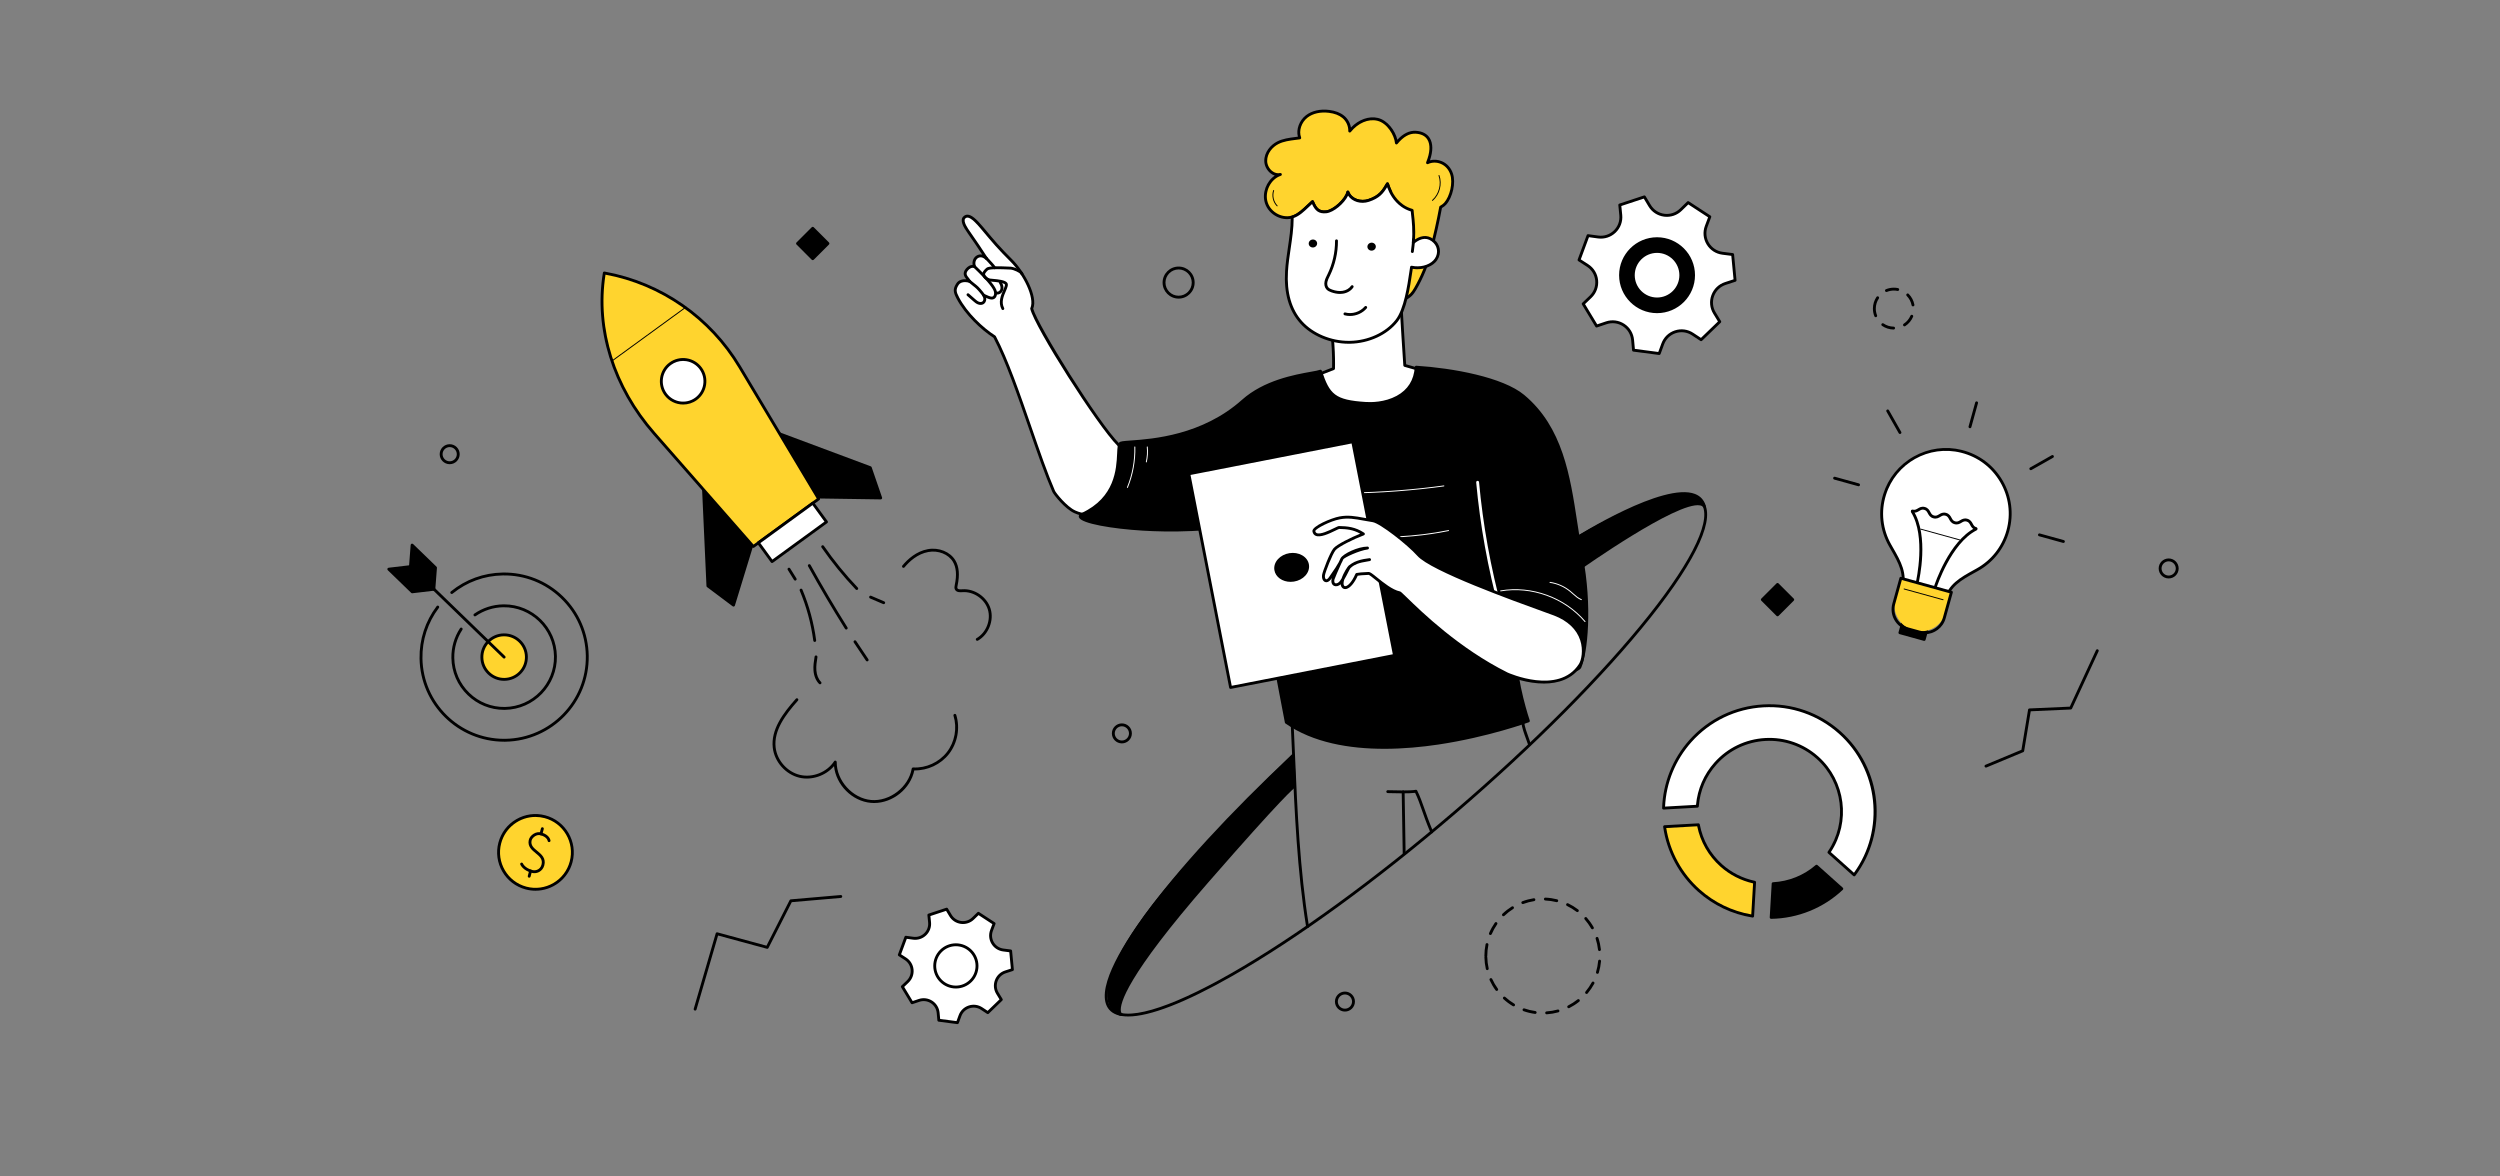 <?xml version="1.0" encoding="UTF-8" standalone="no"?>
<svg
   viewBox="0 0 1133.333 533.333"
   height="533.333"
   width="1133.333"
   xml:space="preserve"
   id="svg2"
   version="1.1"
   sodipodi:docname="hero.svg"
   xmlns:inkscape="http://www.inkscape.org/namespaces/inkscape"
   xmlns:sodipodi="http://sodipodi.sourceforge.net/DTD/sodipodi-0.dtd"
   xmlns="http://www.w3.org/2000/svg"
   xmlns:svg="http://www.w3.org/2000/svg"
   xmlns:rdf="http://www.w3.org/1999/02/22-rdf-syntax-ns#"
   xmlns:cc="http://creativecommons.org/ns#"
   xmlns:dc="http://purl.org/dc/elements/1.1/"><rect x="0" y="0" width="1133.333" height="533.333" fill="#808080" stroke="none"/><sodipodi:namedview
     id="namedview1"
     pagecolor="#ffffff"
     bordercolor="#000000"
     borderopacity="0.25"
     inkscape:showpageshadow="2"
     inkscape:pageopacity="0.0"
     inkscape:pagecheckerboard="0"
     inkscape:deskcolor="#d1d1d1"><inkscape:page
       x="0"
       y="0"
       width="1133.333"
       height="533.333"
       id="page2"
       margin="0"
       bleed="0" /></sodipodi:namedview><defs
     id="defs6" /><g
     transform="matrix(1.333,0,0,-1.333,5.771,523.583)"
     id="g10"
     style="opacity:1"><g
       transform="scale(0.1)"
       id="g12"><path
         id="path16"
         style="fill:#ffd42e;fill-opacity:1;fill-rule:nonzero;stroke:none"
         d="m 1656.41,1060.92 c 17.62,67.02 86.23,107.06 153.25,89.43 67.01,-17.62 107.05,-86.23 89.43,-153.248 -17.63,-67.012 -86.24,-107.051 -153.25,-89.43 -67.02,17.629 -107.06,86.238 -89.43,153.248" /><path
         id="path18"
         style="fill:#000000;fill-opacity:1;fill-rule:nonzero;stroke:none"
         d="m 1777.77,1149.6 c -53.45,0 -102.41,-35.86 -116.63,-89.92 -16.91,-64.301 21.64,-130.371 85.94,-147.282 31.15,-8.187 63.62,-3.757 91.44,12.473 27.81,16.238 47.64,42.328 55.83,73.481 8.19,31.138 3.76,63.608 -12.47,91.428 -16.23,27.82 -42.32,47.65 -73.47,55.84 -10.23,2.69 -20.52,3.98 -30.64,3.98 z m -0.05,-250.971 c -10.94,0 -22.06,1.402 -33.13,4.312 -33.67,8.848 -61.89,30.289 -79.44,60.368 -17.55,30.07 -22.33,65.181 -13.48,98.861 8.86,33.67 30.3,61.88 60.37,79.43 30.08,17.55 65.18,22.35 98.86,13.49 69.52,-18.28 111.2,-89.72 92.92,-159.231 -15.37,-58.449 -68.31,-97.23 -126.1,-97.23" /><path
         id="path20"
         style="fill:#000000;fill-opacity:1;fill-rule:nonzero;stroke:none"
         d="m 1773.85,958.332 c -2.99,0 -5.98,0.367 -8.88,1.129 -30.32,7.98 -38.47,27.238 -38.8,28.051 -1.02,2.508 0.19,5.359 2.69,6.379 2.51,1.019 5.36,-0.18 6.38,-2.692 0.26,-0.597 6.92,-15.609 32.22,-22.269 6.21,-1.629 12.99,-0.809 18.6,2.25 4.28,2.332 9.88,7.019 12.27,16.121 4.85,18.449 -6.69,27.949 -20.06,38.939 -13.11,10.78 -27.97,23 -23.29,44.89 1.7,7.97 8.04,16.15 16.54,21.34 8.27,5.04 17.45,6.57 25.88,4.28 28.93,-7.61 31.39,-26.55 31.48,-27.35 0.3,-2.69 -1.63,-5.12 -4.32,-5.42 -2.65,-0.31 -5.07,1.6 -5.41,4.26 -0.1,0.68 -2.3,13.27 -24.28,19.05 -5.83,1.59 -12.3,0.45 -18.25,-3.18 -6.09,-3.72 -10.94,-9.76 -12.07,-15.02 -3.43,-16.07 7.4,-24.98 19.94,-35.29 13.94,-11.47 29.76,-24.47 23.31,-48.991 -2.56,-9.727 -8.62,-17.618 -17.05,-22.219 -5.16,-2.809 -11.03,-4.258 -16.9,-4.258" /><path
         id="path22"
         style="fill:#000000;fill-opacity:1;fill-rule:nonzero;stroke:none"
         d="m 1796.55,1087.02 c -0.41,0 -0.83,0.05 -1.25,0.16 -2.61,0.69 -4.17,3.36 -3.49,5.98 l 4.66,17.7 c 0.69,2.61 3.36,4.18 5.98,3.48 2.61,-0.68 4.18,-3.36 3.49,-5.98 l -4.66,-17.69 c -0.58,-2.2 -2.56,-3.65 -4.73,-3.65" /><path
         id="path24"
         style="fill:#000000;fill-opacity:1;fill-rule:nonzero;stroke:none"
         d="m 1756.41,942.961 c -0.41,0 -0.83,0.051 -1.25,0.16 -2.61,0.688 -4.18,3.359 -3.49,5.981 l 4.65,17.699 c 0.69,2.609 3.37,4.16 5.98,3.488 2.62,-0.687 4.18,-3.367 3.49,-5.98 l -4.65,-17.7 c -0.58,-2.199 -2.56,-3.648 -4.73,-3.648" /><path
         id="path26"
         style="fill:#000000;fill-opacity:1;fill-rule:nonzero;stroke:none"
         d="m 1671.12,1513.72 c -46.8,-0.01 -90.97,17.86 -124.68,50.48 -34.43,33.33 -53.82,78.07 -54.6,125.98 -0.59,36.08 9.51,71.04 29.2,101.1 1.49,2.26 4.52,2.89 6.78,1.42 2.26,-1.49 2.9,-4.52 1.41,-6.78 -18.61,-28.42 -28.16,-61.47 -27.6,-95.59 0.73,-45.29 19.07,-87.58 51.62,-119.09 32.55,-31.51 75.32,-48.43 120.71,-47.71 93.51,1.52 168.34,78.83 166.81,172.34 -1.53,93.5 -78.86,168.4 -172.34,166.81 -33.73,-0.56 -66.15,-10.97 -93.76,-30.11 -2.22,-1.54 -5.27,-0.99 -6.81,1.23 -1.54,2.22 -0.99,5.27 1.23,6.81 29.21,20.26 63.5,31.27 99.18,31.86 0.99,0.01 1.98,0.02 2.97,0.02 97.56,0 177.72,-78.55 179.32,-176.46 1.61,-98.9 -77.54,-180.68 -176.44,-182.29 -1,-0.02 -2,-0.02 -3,-0.02" /><path
         id="path28"
         style="fill:#000000;fill-opacity:1;fill-rule:nonzero;stroke:none"
         d="m 1671.13,1405.43 c -156.46,0 -285,125.97 -287.57,282.98 -1.05,64.8 18.99,126.33 57.96,177.92 1.62,2.16 4.69,2.59 6.85,0.96 2.16,-1.63 2.59,-4.7 0.96,-6.86 -37.64,-49.83 -57,-109.26 -55.98,-171.86 2.48,-151.66 126.66,-273.34 277.78,-273.35 1.54,0 3.06,0.01 4.6,0.04 153.21,2.5 275.81,129.17 273.31,282.38 -1.21,74.21 -31.25,143.51 -84.58,195.13 -53.34,51.62 -123.6,79.35 -197.79,78.17 -62.85,-1.02 -121.81,-22.45 -170.49,-61.98 -2.1,-1.71 -5.18,-1.39 -6.88,0.71 -1.71,2.1 -1.39,5.19 0.71,6.89 50.4,40.92 111.44,63.11 176.5,64.18 76.73,1.21 149.54,-27.49 204.76,-80.93 55.21,-53.44 86.31,-125.19 87.56,-202.01 2.59,-158.6 -124.34,-289.74 -282.94,-292.33 -1.59,-0.03 -3.18,-0.04 -4.76,-0.04" /><path
         id="path30"
         style="fill:#ffd42e;fill-opacity:1;fill-rule:nonzero;stroke:none"
         d="m 1746.91,1694.34 c -0.69,41.81 -35.13,75.15 -76.95,74.47 -41.81,-0.68 -75.15,-35.13 -74.47,-76.94 0.68,-41.82 35.13,-75.16 76.94,-74.47 41.82,0.68 75.16,35.13 74.48,76.94" /><path
         id="path32"
         style="fill:#000000;fill-opacity:1;fill-rule:nonzero;stroke:none"
         d="m 1671.22,1763.92 c -0.4,0 -0.78,0 -1.18,-0.01 -18.91,-0.3 -36.58,-7.96 -49.73,-21.55 -13.16,-13.59 -20.23,-31.5 -19.92,-50.41 0.63,-39.05 32.89,-70.27 71.96,-69.66 18.92,0.31 36.58,7.96 49.74,21.55 13.15,13.6 20.23,31.5 19.92,50.42 -0.63,38.65 -32.28,69.66 -70.79,69.66 z m -0.06,-151.43 c -21.03,0 -40.88,8.02 -56.03,22.69 -15.47,14.98 -24.18,35.08 -24.53,56.61 -0.35,21.53 7.7,41.91 22.67,57.38 14.98,15.47 35.08,24.18 56.61,24.53 21.6,0.28 41.91,-7.7 57.38,-22.67 15.47,-14.98 24.19,-35.08 24.54,-56.61 0.35,-21.53 -7.7,-41.91 -22.68,-57.38 -14.97,-15.48 -35.08,-24.19 -56.61,-24.54 -0.45,-0.01 -0.9,-0.01 -1.35,-0.01" /><path
         id="path34"
         style="fill:#000000;fill-opacity:1;fill-rule:nonzero;stroke:none"
         d="m 1671.2,1688.21 c -1.23,0 -2.46,0.46 -3.41,1.37 l -318.59,308.37 c -1.94,1.88 -1.99,4.98 -0.11,6.92 1.88,1.95 4.97,1.99 6.92,0.12 l 318.59,-308.37 c 1.95,-1.88 2,-4.98 0.11,-6.92 -0.95,-1 -2.23,-1.49 -3.51,-1.49" /><path
         id="path36"
         style="fill:#000000;fill-opacity:1;fill-rule:nonzero;stroke:none"
         d="m 1431.58,1923.75 -79.62,77.06 -73.08,-8.61 79.62,-77.06 73.08,8.61" /><path
         id="path38"
         style="fill:#000000;fill-opacity:1;fill-rule:nonzero;stroke:none"
         d="m 1289.7,1988.54 70.53,-68.27 60.53,7.13 -70.53,68.28 z m 68.8,-78.3 c -1.27,0 -2.49,0.49 -3.41,1.38 l -79.61,77.06 c -1.36,1.32 -1.84,3.29 -1.23,5.09 0.6,1.79 2.18,3.07 4.06,3.29 l 73.08,8.61 c 1.46,0.2 2.92,-0.32 3.98,-1.34 l 79.61,-77.06 c 1.36,-1.32 1.84,-3.3 1.23,-5.09 -0.6,-1.79 -2.18,-3.07 -4.06,-3.29 l -73.08,-8.61 c -0.19,-0.03 -0.38,-0.04 -0.57,-0.04" /><path
         id="path40"
         style="fill:#000000;fill-opacity:1;fill-rule:nonzero;stroke:none"
         d="m 1432.22,1924.41 -79.62,77.06 5.59,72.66 79.61,-77.06 -5.58,-72.66" /><path
         id="path42"
         style="fill:#000000;fill-opacity:1;fill-rule:nonzero;stroke:none"
         d="m 1357.66,2003.39 70.47,-68.21 4.61,59.97 -70.47,68.22 z m 74.56,-83.87 c -1.25,0 -2.48,0.48 -3.41,1.37 l -79.61,77.06 c -1.05,1.01 -1.59,2.44 -1.48,3.89 l 5.58,72.67 c 0.15,1.89 1.37,3.52 3.15,4.2 1.77,0.67 3.78,0.25 5.14,-1.06 l 79.61,-77.06 c 1.05,-1.01 1.59,-2.44 1.48,-3.9 l -5.58,-72.65 c -0.15,-1.89 -1.37,-3.53 -3.15,-4.2 -0.56,-0.22 -1.15,-0.32 -1.73,-0.32" /><path
         id="path44"
         style="fill:#ffffff;fill-opacity:1;fill-rule:nonzero;stroke:none"
         d="m 5729.16,1186.02 c 3.84,52.13 24.22,103.44 61.73,145.43 90.37,101.14 245.62,109.88 346.76,19.52 93.16,-83.23 107.86,-221.46 39.02,-321.81 l 85.84,-76.699 c 110.67,147.899 91.71,358.459 -48.62,483.829 -148.27,132.47 -375.86,119.66 -508.33,-28.61 -58.57,-65.56 -88.72,-146.63 -91.34,-228.13 l 114.94,6.47" /><path
         id="path46"
         style="fill:#000000;fill-opacity:1;fill-rule:nonzero;stroke:none"
         d="m 5729.16,1186.02 h 0.04 z m 453.95,-156.05 78.65,-70.271 c 105.66,145.781 83.67,352.511 -51.13,472.941 -70.74,63.2 -161.84,95.04 -256.55,89.74 -94.71,-5.33 -181.67,-47.22 -244.87,-117.96 -54.24,-60.71 -86.04,-138.54 -89.88,-219.67 l 105.3,5.92 c 4.87,53.86 26.47,103.58 62.61,144.04 44.58,49.89 105.92,79.44 172.72,83.2 66.82,3.75 131.06,-18.71 180.95,-63.3 92.58,-82.71 110.36,-221.54 42.2,-324.64 z m 79.4,-82.4 c -1.19,0 -2.36,0.442 -3.26,1.25 l -85.85,76.7 c -1.83,1.63 -2.17,4.38 -0.77,6.41 68.19,99.4 51.76,234.98 -38.24,315.39 -98.97,88.42 -251.42,79.83 -339.85,-19.13 -35.65,-39.91 -56.57,-89.19 -60.49,-142.53 -0.19,-2.45 -2.15,-4.38 -4.61,-4.53 l -114.94,-6.46 c -1.36,-0.04 -2.71,0.42 -3.69,1.38 -0.99,0.96 -1.52,2.29 -1.48,3.66 2.74,85.36 35.62,167.48 92.58,231.23 64.94,72.69 154.3,115.73 251.61,121.21 97.3,5.49 190.94,-27.26 263.63,-92.21 68.52,-61.21 111.15,-145.25 120.05,-236.64 8.84,-90.84 -16.29,-180.97 -70.77,-253.769 -0.82,-1.101 -2.06,-1.801 -3.43,-1.929 -0.16,-0.02 -0.32,-0.032 -0.49,-0.032" /><path
         id="path48"
         style="fill:#000000;fill-opacity:1;fill-rule:nonzero;stroke:none"
         d="m 6134.56,982.031 c -42.31,-36.64 -94.54,-56.66 -147.71,-59.441 l -6.67,-114.699 c 86.96,1.507 173.13,34.328 240.22,97.437 l -85.84,76.703" /><path
         id="path50"
         style="fill:#000000;fill-opacity:1;fill-rule:nonzero;stroke:none"
         d="m 5991.48,917.969 -6.11,-105.047 c 84.83,2.707 165.32,35.348 227.76,92.34 l -78.65,70.269 c -40.18,-33.57 -90.64,-53.89 -143,-57.562 z M 5980.18,803 c -1.33,0 -2.61,0.539 -3.53,1.5 -0.94,0.98 -1.44,2.309 -1.36,3.68 l 6.67,114.699 c 0.15,2.492 2.14,4.473 4.63,4.601 53.19,2.782 104.6,23.469 144.76,58.25 1.86,1.61 4.64,1.59 6.47,-0.05 l 85.84,-76.7 c 1.03,-0.91 1.62,-2.21 1.64,-3.589 0.01,-1.371 -0.54,-2.68 -1.55,-3.621 -66.03,-62.122 -152.5,-97.2 -243.48,-98.77 -0.03,0 -0.06,0 -0.09,0" /><path
         id="path52"
         style="fill:#ffd42e;fill-opacity:1;fill-rule:nonzero;stroke:none"
         d="m 5923.82,927.461 c -40.84,8.488 -80.07,27.437 -113.41,57.23 -42.17,37.669 -68.21,86.619 -77.77,138.219 l -114.92,-6.46 c 11.63,-80.93 50.72,-158.36 116.45,-217.091 53.41,-47.718 117.11,-76.578 182.95,-87.058 l 6.7,115.16" /><path
         id="path54"
         style="fill:#000000;fill-opacity:1;fill-rule:nonzero;stroke:none"
         d="m 5623.36,1111.86 c 12.82,-80.46 53.18,-154.45 114.07,-208.848 49.57,-44.293 110.02,-73.602 175.12,-84.981 l 6.14,105.528 c -41.36,9.339 -79.85,29.152 -111.54,57.48 -40.63,36.301 -67.72,83.501 -78.5,136.751 z m 293.76,-304.45 c -0.25,0 -0.51,0.02 -0.76,0.059 -69,10.98 -133.12,41.492 -185.45,88.242 -63.93,57.117 -105.85,135.259 -118.03,220.039 -0.2,1.36 0.18,2.73 1.05,3.79 0.87,1.07 2.15,1.71 3.52,1.79 l 114.91,6.47 c 2.44,0.12 4.64,-1.57 5.09,-3.99 9.79,-52.82 36.15,-99.67 76.22,-135.478 31.47,-28.113 69.9,-47.512 111.14,-56.082 2.38,-0.488 4.04,-2.648 3.89,-5.078 l -6.69,-115.152 c -0.08,-1.379 -0.74,-2.668 -1.82,-3.532 -0.87,-0.707 -1.96,-1.078 -3.07,-1.078" /><path
         id="path56"
         style="fill:#ffffff;fill-opacity:1;fill-rule:nonzero;stroke:none"
         d="m 5741.96,2772.56 -28.99,19.11 c -36.74,24.21 -86.47,7.8 -101.57,-33.54 l -11.92,-32.61 c -47.81,6.25 -39.58,5.18 -87.39,11.42 l -3.14,34.58 c -3.98,43.83 -47.81,72.47 -89.55,58.51 l -32.92,-11.01 c -24.93,41.27 -20.64,34.17 -45.56,75.44 l 25.08,24.01 c 31.79,30.44 26.85,82.57 -10.09,106.49 l -29.14,18.88 c 16.73,45.21 13.85,37.44 30.58,82.66 l 34.41,-4.64 c 43.61,-5.88 81.29,30.49 76.97,74.28 l -3.41,34.56 c 45.78,15.11 37.9,12.51 83.69,27.62 l 17.83,-29.79 c 22.6,-37.76 74.52,-44.55 106.06,-13.86 l 24.89,24.21 c 40.36,-26.37 33.42,-21.84 73.78,-48.2 l -12.18,-32.52 c -15.43,-41.22 11.63,-86.04 55.29,-91.57 l 34.45,-4.36 c 4.55,-48 3.77,-39.75 8.31,-87.74 l -33.01,-10.76 c -41.85,-13.63 -60.02,-62.73 -37.12,-100.32 l 18.07,-29.65 c -34.69,-33.48 -28.73,-27.72 -63.42,-61.2" /><path
         id="path58"
         style="fill:#000000;fill-opacity:1;fill-rule:nonzero;stroke:none"
         d="m 5516.61,2741.29 79.62,-10.41 10.57,28.93 c 7.71,21.12 24.39,37.27 45.73,44.32 21.37,7.05 44.37,3.99 63.13,-8.37 l 25.73,-16.96 57.77,55.76 -16.03,26.31 c -11.7,19.19 -13.93,42.3 -6.13,63.38 7.8,21.09 24.54,37.18 45.91,44.14 l 29.29,9.54 -7.57,79.93 -30.56,3.87 c -22.31,2.82 -41.76,15.48 -53.38,34.73 -11.62,19.25 -13.77,42.36 -5.88,63.41 l 10.8,28.85 -67.22,43.92 -22.07,-21.48 c -16.12,-15.68 -38.14,-23 -60.44,-20.09 -22.29,2.92 -41.7,15.65 -53.24,34.94 l -15.82,26.44 -76.25,-25.17 3.03,-30.65 c 2.21,-22.38 -5.8,-44.17 -21.98,-59.78 -16.17,-15.61 -38.22,-22.85 -60.51,-19.84 l -30.53,4.12 -27.86,-75.31 25.85,-16.75 c 18.87,-12.22 30.91,-32.07 33.03,-54.45 2.12,-22.38 -5.98,-44.13 -22.22,-59.68 l -22.24,-21.31 41.5,-68.73 29.21,9.77 c 21.32,7.13 44.35,4.18 63.17,-8.12 18.81,-12.3 30.78,-32.19 32.81,-54.58 z m 82.87,-20.66 c -0.21,0 -0.42,0.01 -0.64,0.04 l -87.38,11.42 c -2.28,0.3 -4.04,2.13 -4.25,4.41 l -3.13,34.58 c -1.76,19.39 -12.12,36.62 -28.42,47.27 -16.3,10.65 -36.24,13.22 -54.7,7.04 l -32.93,-11.02 c -2.17,-0.71 -4.56,0.16 -5.74,2.12 l -45.56,75.44 c -1.18,1.96 -0.85,4.48 0.8,6.06 l 25.09,24.02 c 14.06,13.46 21.07,32.3 19.23,51.69 -1.83,19.38 -12.26,36.57 -28.6,47.16 l -29.14,18.87 c -1.92,1.25 -2.73,3.66 -1.93,5.81 l 30.58,82.66 c 0.79,2.14 2.96,3.46 5.24,3.15 l 34.41,-4.64 c 19.33,-2.6 38.41,3.67 52.41,17.19 14.01,13.52 20.95,32.39 19.03,51.76 l -3.41,34.56 c -0.22,2.28 1.17,4.41 3.34,5.13 l 83.69,27.62 c 2.17,0.72 4.56,-0.17 5.74,-2.13 l 17.83,-29.8 c 10,-16.7 26.8,-27.73 46.11,-30.26 19.31,-2.51 38.38,3.82 52.34,17.4 l 24.89,24.21 c 1.64,1.59 4.18,1.84 6.09,0.59 l 73.78,-48.21 c 1.91,-1.25 2.71,-3.66 1.9,-5.81 l -12.18,-32.52 c -6.82,-18.23 -4.97,-38.25 5.1,-54.92 10.06,-16.67 26.91,-27.63 46.23,-30.07 l 34.45,-4.37 c 2.27,-0.29 4.04,-2.11 4.26,-4.39 l 8.31,-87.74 c 0.21,-2.28 -1.18,-4.41 -3.36,-5.12 l -33.02,-10.75 c -18.51,-6.03 -33,-19.96 -39.76,-38.22 -6.75,-18.26 -4.82,-38.27 5.31,-54.9 l 18.07,-29.65 c 1.19,-1.96 0.87,-4.48 -0.78,-6.07 l -63.41,-61.2 c -1.66,-1.6 -4.19,-1.83 -6.1,-0.57 l -28.99,19.11 c -16.26,10.72 -36.19,13.36 -54.68,7.25 -18.48,-6.1 -32.92,-20.09 -39.61,-38.37 l -11.92,-32.62 c -0.71,-1.95 -2.56,-3.21 -4.59,-3.21" /><path
         id="path60"
         style="fill:#000000;fill-opacity:1;fill-rule:nonzero;stroke:none"
         d="m 5716.28,2991.92 c 0,-68.57 -55.6,-124.17 -124.17,-124.17 -68.58,0 -124.17,55.6 -124.17,124.17 0,68.58 55.59,124.17 124.17,124.17 68.57,0 124.17,-55.59 124.17,-124.17" /><path
         id="path62"
         style="fill:#000000;fill-opacity:1;fill-rule:nonzero;stroke:none"
         d="m 5592.11,3111.2 c -65.77,0 -119.28,-53.51 -119.28,-119.28 0,-65.76 53.51,-119.27 119.28,-119.27 65.76,0 119.27,53.51 119.27,119.27 0,65.77 -53.51,119.28 -119.27,119.28 z m 0,-248.34 c -71.17,0 -129.07,57.9 -129.07,129.06 0,71.17 57.9,129.06 129.07,129.06 71.16,0 129.06,-57.89 129.06,-129.06 0,-71.16 -57.9,-129.06 -129.06,-129.06" /><path
         id="path64"
         style="fill:#ffffff;fill-opacity:1;fill-rule:nonzero;stroke:none"
         d="m 5672.91,2991.92 c 0,-44.63 -36.18,-80.8 -80.8,-80.8 -44.63,0 -80.81,36.17 -80.81,80.8 0,44.63 36.18,80.81 80.81,80.81 44.62,0 80.8,-36.18 80.8,-80.81" /><path
         id="path66"
         style="fill:#000000;fill-opacity:1;fill-rule:nonzero;stroke:none"
         d="m 5592.11,3067.83 c -41.86,0 -75.91,-34.05 -75.91,-75.91 0,-41.85 34.05,-75.91 75.91,-75.91 41.85,0 75.91,34.06 75.91,75.91 0,41.86 -34.06,75.91 -75.91,75.91 z m 0,-161.61 c -47.26,0 -85.7,38.45 -85.7,85.7 0,47.26 38.44,85.7 85.7,85.7 47.25,0 85.7,-38.44 85.7,-85.7 0,-47.25 -38.45,-85.7 -85.7,-85.7" /><path
         id="path68"
         style="fill:#ffffff;fill-opacity:1;fill-rule:nonzero;stroke:none"
         d="m 3316.06,483.961 -21.01,13.848 c -26.62,17.55 -62.65,5.652 -73.6,-24.297 l -8.64,-23.633 c -34.64,4.531 -28.68,3.75 -63.32,8.281 l -2.27,25.051 c -2.89,31.758 -34.65,52.519 -64.89,42.398 l -23.86,-7.98 c -18.06,29.902 -14.96,24.762 -33.01,54.672 l 18.17,17.398 c 23.03,22.051 19.45,59.832 -7.31,77.16 l -21.12,13.68 c 12.12,32.77 10.04,27.133 22.16,59.891 l 24.94,-3.348 c 31.6,-4.262 58.9,22.09 55.77,53.816 l -2.47,25.043 c 33.17,10.95 27.46,9.071 60.64,20.02 l 12.92,-21.59 c 16.38,-27.359 54,-32.281 76.86,-10.039 l 18.03,17.539 c 29.25,-19.109 24.22,-15.82 53.46,-34.93 l -8.82,-23.562 c -11.18,-29.867 8.43,-62.348 40.07,-66.348 l 24.96,-3.172 c 3.29,-34.781 2.73,-28.789 6.02,-63.57 l -23.92,-7.801 c -30.32,-9.867 -43.49,-45.457 -26.9,-72.687 l 13.09,-21.492 c -25.13,-24.258 -20.81,-20.09 -45.95,-44.348" /><path
         id="path70"
         style="fill:#000000;fill-opacity:1;fill-rule:nonzero;stroke:none"
         d="m 3154.01,462.5 55.55,-7.262 7.29,19.953 c 5.73,15.688 18.12,27.688 33.99,32.93 15.86,5.238 32.96,2.969 46.91,-6.223 l 17.73,-11.687 40.31,38.898 -11.05,18.141 c -8.69,14.27 -10.35,31.441 -4.55,47.109 5.79,15.661 18.23,27.61 34.11,32.789 l 20.2,6.582 -5.29,55.77 -21.07,2.672 c -16.57,2.098 -31.03,11.5 -39.66,25.797 -8.64,14.301 -10.23,31.48 -4.38,47.121 l 7.45,19.898 -46.89,30.641 -15.23,-14.809 c -11.98,-11.648 -28.34,-17.082 -44.91,-14.922 -16.56,2.161 -30.98,11.622 -39.56,25.961 l -10.91,18.231 -53.2,-17.57 2.09,-21.141 c 1.64,-16.617 -4.31,-32.809 -16.33,-44.41 -12.02,-11.61 -28.4,-16.981 -44.97,-14.739 l -21.05,2.829 -19.44,-52.539 17.83,-11.551 c 14.02,-9.078 22.97,-23.828 24.54,-40.457 1.58,-16.633 -4.44,-32.793 -16.51,-44.352 l -15.34,-14.691 28.96,-47.949 20.14,6.742 c 15.85,5.297 32.95,3.09 46.94,-6.051 13.98,-9.129 22.87,-23.922 24.38,-40.551 z m 58.81,-17.512 c -0.22,0 -0.43,0.012 -0.64,0.043 l -63.32,8.27 c -2.28,0.301 -4.04,2.129 -4.24,4.41 l -2.28,25.059 c -1.24,13.64 -8.52,25.761 -19.98,33.25 -11.47,7.48 -25.49,9.289 -38.48,4.949 l -23.86,-7.989 c -2.17,-0.71 -4.56,0.161 -5.75,2.122 l -33.01,54.668 c -1.18,1.96 -0.84,4.48 0.81,6.062 l 18.17,17.398 c 9.89,9.469 14.83,22.719 13.54,36.352 -1.3,13.637 -8.63,25.727 -20.12,33.168 l -21.12,13.68 c -1.92,1.25 -2.72,3.66 -1.93,5.808 l 22.16,59.891 c 0.79,2.152 2.99,3.492 5.24,3.16 l 24.94,-3.359 c 13.57,-1.828 27.01,2.57 36.86,12.082 9.85,9.508 14.73,22.777 13.39,36.41 l -2.47,25.039 c -0.23,2.277 1.16,4.41 3.33,5.129 l 60.64,20.019 c 2.17,0.723 4.56,-0.168 5.74,-2.129 l 12.92,-21.589 c 7.03,-11.762 18.85,-19.512 32.43,-21.289 13.58,-1.77 27,2.687 36.81,12.226 l 18.04,17.551 c 1.64,1.601 4.17,1.84 6.09,0.59 l 53.46,-34.93 c 1.92,-1.25 2.71,-3.668 1.91,-5.82 l -8.83,-23.559 c -4.8,-12.82 -3.49,-26.91 3.59,-38.629 7.08,-11.722 18.93,-19.429 32.51,-21.152 l 24.96,-3.16 c 2.28,-0.289 4.05,-2.11 4.26,-4.387 l 6.02,-63.582 c 0.22,-2.281 -1.17,-4.41 -3.35,-5.109 l -23.93,-7.801 c -13.02,-4.238 -23.21,-14.039 -27.96,-26.879 -4.75,-12.852 -3.39,-26.922 3.73,-38.621 l 13.09,-21.481 c 1.2,-1.961 0.87,-4.48 -0.78,-6.07 l -45.95,-44.348 c -1.65,-1.589 -4.18,-1.82 -6.09,-0.562 l -21.01,13.84 c -11.43,7.531 -25.45,9.402 -38.45,5.101 -13.01,-4.289 -23.16,-14.129 -27.86,-26.988 l -8.64,-23.633 c -0.71,-1.949 -2.56,-3.211 -4.59,-3.211" /><path
         id="path72"
         style="fill:#ffffff;fill-opacity:1;fill-rule:nonzero;stroke:none"
         d="m 3279.38,642.922 c 0,-39.711 -32.2,-71.902 -71.91,-71.902 -39.71,0 -71.9,32.191 -71.9,71.902 0,39.707 32.19,71.898 71.9,71.898 39.71,0 71.91,-32.191 71.91,-71.898" /><path
         id="path74"
         style="fill:#000000;fill-opacity:1;fill-rule:nonzero;stroke:none"
         d="m 3207.47,709.93 c -36.95,0 -67.01,-30.059 -67.01,-67.008 0,-36.953 30.06,-67.012 67.01,-67.012 36.95,0 67.01,30.059 67.01,67.012 0,36.949 -30.06,67.008 -67.01,67.008 z m 0,-143.809 c -42.35,0 -76.8,34.449 -76.8,76.801 0,42.348 34.45,76.797 76.8,76.797 42.35,0 76.8,-34.449 76.8,-76.797 0,-42.352 -34.45,-76.801 -76.8,-76.801" /><path
         id="path76"
         style="fill:#000000;fill-opacity:1;fill-rule:nonzero;stroke:none"
         d="m 6417.99,1776.04 10.64,38.44 82.61,-22.86 -10.63,-38.44 -82.62,22.86" /><path
         id="path78"
         style="fill:#000000;fill-opacity:1;fill-rule:nonzero;stroke:none"
         d="m 6424.01,1779.46 73.18,-20.26 8.03,29.01 -73.18,20.25 z m 76.6,-31.17 c -0.43,0 -0.87,0.05 -1.31,0.17 l -82.62,22.87 c -1.25,0.34 -2.31,1.17 -2.95,2.3 -0.64,1.13 -0.8,2.47 -0.46,3.72 l 10.64,38.44 c 0.72,2.6 3.43,4.13 6.02,3.41 l 82.62,-22.86 c 1.25,-0.35 2.32,-1.18 2.95,-2.31 0.64,-1.13 0.81,-2.46 0.46,-3.72 l -10.64,-38.44 c -0.6,-2.16 -2.56,-3.58 -4.71,-3.58" /><path
         id="path80"
         style="fill:#ffffff;fill-opacity:1;fill-rule:nonzero;stroke:none"
         d="m 6785.05,2122.68 c 32.65,117.98 -38.01,240.14 -157.39,270.16 -111.87,28.13 -227.7,-36.96 -261.8,-147.15 -18.65,-60.26 -9.99,-122.06 18.65,-172.53 31.4,-55.3 56.37,-92.69 39.41,-153.98 L 6569.1,1879 c 16.76,60.54 56.01,80.37 111,110.73 49.64,27.4 88.63,73.99 104.95,132.95" /><path
         id="path82"
         style="fill:#000000;fill-opacity:1;fill-rule:nonzero;stroke:none"
         d="m 6429.88,1922.61 135.87,-37.6 c 17.39,56.89 54.98,77.6 106.47,105.97 l 5.51,3.04 c 50.72,27.99 87.16,74.15 102.61,129.97 15.46,55.9 7.91,114.29 -21.28,164.42 -29.18,50.12 -76.27,85.52 -132.6,99.68 -109.99,27.67 -222.4,-35.53 -255.93,-143.85 -17.63,-56.98 -11.15,-116.88 18.24,-168.66 2.02,-3.56 4.02,-7.05 5.97,-10.47 27.35,-47.81 49.11,-85.84 35.14,-142.5 z m 139.22,-48.5 c -0.43,0 -0.87,0.06 -1.3,0.18 l -145.19,40.17 c -2.6,0.72 -4.13,3.42 -3.41,6.03 15.32,55.37 -4.93,90.77 -32.95,139.76 -1.97,3.43 -3.97,6.93 -5.99,10.5 -30.74,54.15 -37.52,116.8 -19.08,176.39 16.86,54.49 53.8,100.04 104.01,128.26 50.21,28.22 108.33,36.1 163.66,22.19 58.91,-14.81 108.15,-51.84 138.67,-104.25 30.52,-52.43 38.42,-113.5 22.25,-171.96 v 0 c -16.15,-58.38 -54.26,-106.66 -107.31,-135.94 l -5.52,-3.04 c -52.68,-29.02 -87.49,-48.2 -103.12,-104.7 -0.34,-1.25 -1.17,-2.31 -2.3,-2.95 -0.75,-0.42 -1.58,-0.64 -2.42,-0.64" /><path
         id="path84"
         style="fill:#ffd42e;fill-opacity:1;fill-rule:nonzero;stroke:none"
         d="m 6402.46,1893.55 18.75,67.76 171.88,-47.56 -18.75,-67.76 c -13.14,-47.46 -62.26,-75.29 -109.72,-62.16 v 0 c -47.47,13.14 -75.29,62.26 -62.16,109.72" /><path
         id="path86"
         style="fill:#000000;fill-opacity:1;fill-rule:nonzero;stroke:none"
         d="m 6401.75,1872.63 v 0 c -4.55,-16.46 -2.43,-33.7 5.99,-48.56 8.41,-14.85 22.11,-25.54 38.57,-30.09 l 39.23,-10.86 c 33.98,-9.4 69.25,10.59 78.65,44.56 l 22.87,82.66 -162.44,44.95 z m 100.81,-101.62 c -6.49,0 -13.08,0.86 -19.64,2.68 l -39.22,10.85 c -18.98,5.25 -34.77,17.58 -44.48,34.71 -9.71,17.13 -12.16,37.01 -6.91,55.99 v 0 l 24.18,87.38 c 0.72,2.6 3.42,4.13 6.03,3.41 l 171.87,-47.56 c 2.6,-0.72 4.13,-3.42 3.41,-6.03 l -24.17,-87.37 c -9.03,-32.62 -38.76,-54.06 -71.07,-54.06" /><path
         id="path88"
         style="fill:#000000;fill-opacity:1;fill-rule:nonzero;stroke:none"
         d="m 6564.83,1886.54 c -0.14,0 -0.29,0.02 -0.44,0.06 l -132.53,36.67 c -0.87,0.24 -1.38,1.14 -1.13,2.01 0.23,0.86 1.12,1.38 2,1.13 l 132.54,-36.67 c 0.86,-0.24 1.37,-1.13 1.13,-2.01 -0.2,-0.71 -0.85,-1.19 -1.57,-1.19" /><path
         id="path90"
         style="fill:#000000;fill-opacity:1;fill-rule:nonzero;stroke:none"
         d="m 6621.16,2090.12 c -0.14,0 -0.29,0.02 -0.43,0.06 l -132.54,36.67 c -0.86,0.24 -1.37,1.14 -1.13,2.01 0.24,0.86 1.13,1.38 2.01,1.13 l 132.53,-36.67 c 0.86,-0.24 1.37,-1.14 1.13,-2.01 -0.2,-0.72 -0.85,-1.19 -1.57,-1.19" /><path
         id="path92"
         style="fill:#000000;fill-opacity:1;fill-rule:nonzero;stroke:none"
         d="m 6656.27,2471.53 c -0.44,0 -0.88,0.05 -1.31,0.18 -2.61,0.72 -4.14,3.41 -3.41,6.02 l 22.55,81.49 c 0.72,2.6 3.43,4.13 6.02,3.41 2.61,-0.72 4.14,-3.42 3.41,-6.02 l -22.55,-81.49 c -0.6,-2.17 -2.57,-3.59 -4.71,-3.59" /><path
         id="path94"
         style="fill:#000000;fill-opacity:1;fill-rule:nonzero;stroke:none"
         d="m 6863.16,2328.83 c -1.71,0 -3.36,0.89 -4.26,2.48 -1.34,2.35 -0.51,5.34 1.84,6.67 l 73.57,41.67 c 2.35,1.34 5.34,0.51 6.67,-1.84 1.34,-2.35 0.51,-5.34 -1.85,-6.67 l -73.56,-41.67 c -0.76,-0.44 -1.59,-0.64 -2.41,-0.64" /><path
         id="path96"
         style="fill:#000000;fill-opacity:1;fill-rule:nonzero;stroke:none"
         d="m 6974.06,2081.42 c -0.43,0 -0.87,0.05 -1.31,0.17 l -81.49,22.55 c -2.6,0.72 -4.13,3.42 -3.41,6.02 0.72,2.61 3.42,4.14 6.02,3.41 l 81.49,-22.54 c 2.61,-0.72 4.14,-3.42 3.41,-6.03 -0.6,-2.16 -2.57,-3.58 -4.71,-3.58" /><path
         id="path98"
         style="fill:#000000;fill-opacity:1;fill-rule:nonzero;stroke:none"
         d="m 6418.2,2451.95 c -1.7,0 -3.36,0.9 -4.26,2.49 l -41.67,73.56 c -1.34,2.35 -0.51,5.34 1.84,6.67 2.35,1.34 5.34,0.51 6.67,-1.84 l 41.68,-73.57 c 1.33,-2.35 0.51,-5.34 -1.85,-6.67 -0.76,-0.43 -1.59,-0.64 -2.41,-0.64" /><path
         id="path100"
         style="fill:#000000;fill-opacity:1;fill-rule:nonzero;stroke:none"
         d="m 6277.38,2274.19 c -0.43,0 -0.87,0.06 -1.31,0.18 l -81.49,22.55 c -2.6,0.72 -4.13,3.42 -3.41,6.03 0.72,2.6 3.43,4.13 6.03,3.41 l 81.48,-22.55 c 2.61,-0.72 4.14,-3.42 3.41,-6.03 -0.6,-2.16 -2.56,-3.59 -4.71,-3.59" /><path
         id="path102"
         style="fill:#000000;fill-opacity:1;fill-rule:nonzero;stroke:none"
         d="m 6477.58,1945.03 c -0.36,0 -0.74,0.04 -1.11,0.12 -2.63,0.61 -4.27,3.24 -3.66,5.88 0.35,1.51 34.53,152.65 -16.82,234.59 -1.44,2.29 -0.75,5.31 1.54,6.75 2.29,1.43 5.31,0.74 6.75,-1.55 53.53,-85.4 19.54,-235.65 18.06,-242 -0.52,-2.27 -2.53,-3.79 -4.76,-3.79" /><path
         id="path104"
         style="fill:#000000;fill-opacity:1;fill-rule:nonzero;stroke:none"
         d="m 6538.88,1928.06 c -0.49,0 -1,0.08 -1.5,0.23 -2.57,0.84 -3.99,3.59 -3.16,6.17 2.01,6.21 50.08,152.56 139.9,198.29 2.4,1.22 5.36,0.27 6.59,-2.14 1.23,-2.41 0.27,-5.36 -2.14,-6.58 -86.18,-43.88 -134.55,-191.1 -135.03,-192.58 -0.67,-2.07 -2.59,-3.39 -4.66,-3.39" /><path
         id="path106"
         style="fill:#000000;fill-opacity:1;fill-rule:nonzero;stroke:none"
         d="m 6676.81,2125.17 c -0.43,0 -0.87,0.06 -1.31,0.18 -11.02,3.05 -15.11,10.69 -18.4,16.82 -3.02,5.64 -5.41,10.08 -12.39,12.02 -6.99,1.93 -11.32,-0.66 -16.81,-3.94 -5.97,-3.57 -13.41,-8.02 -24.44,-4.96 -11.03,3.05 -15.12,10.68 -18.42,16.82 -3.02,5.64 -5.4,10.08 -12.4,12.02 -6.98,1.93 -11.32,-0.66 -16.8,-3.94 -5.98,-3.57 -13.43,-8.02 -24.45,-4.96 -11.03,3.05 -15.13,10.69 -18.42,16.82 -3.02,5.64 -5.41,10.09 -12.41,12.03 -7.01,1.93 -11.33,-0.66 -16.82,-3.94 -5.98,-3.57 -13.4,-8.02 -24.45,-4.96 -2.6,0.72 -4.13,3.42 -3.41,6.02 0.72,2.61 3.42,4.13 6.02,3.41 7,-1.93 11.33,0.66 16.82,3.94 5.98,3.57 13.42,8.01 24.46,4.96 11.03,-3.05 15.13,-10.69 18.42,-16.83 3.02,-5.63 5.41,-10.08 12.41,-12.02 6.99,-1.93 11.32,0.66 16.8,3.94 5.98,3.57 13.42,8.03 24.45,4.96 11.02,-3.05 15.12,-10.68 18.41,-16.82 3.02,-5.63 5.41,-10.09 12.4,-12.02 7,-1.93 11.33,0.66 16.81,3.94 5.98,3.57 13.42,8.01 24.44,4.96 11.03,-3.05 15.12,-10.68 18.41,-16.82 3.02,-5.63 5.4,-10.08 12.39,-12.02 2.6,-0.72 4.13,-3.41 3.41,-6.02 -0.6,-2.17 -2.57,-3.59 -4.72,-3.59" /><path
         id="path108"
         style="fill:#000000;fill-opacity:1;fill-rule:nonzero;stroke:none"
         d="m 2451.28,1869.85 -87.1,65.31 -20.06,443.06 184.99,-254.03 -77.83,-254.34" /><path
         id="path110"
         style="fill:#000000;fill-opacity:1;fill-rule:nonzero;stroke:none"
         d="m 2368.97,1937.7 79.67,-59.76 75.08,245.35 -173.97,238.89 z m 82.31,-72.75 c -1.04,0 -2.07,0.34 -2.93,0.98 l -87.1,65.32 c -1.17,0.88 -1.89,2.23 -1.96,3.7 L 2339.23,2378 c -0.09,2.16 1.23,4.12 3.27,4.84 2.05,0.73 4.31,0.01 5.58,-1.74 l 184.99,-254.03 c 0.91,-1.24 1.17,-2.84 0.72,-4.31 l -77.82,-254.34 c -0.47,-1.53 -1.65,-2.73 -3.17,-3.23 -0.49,-0.16 -1.01,-0.24 -1.52,-0.24" /><path
         id="path112"
         style="fill:#000000;fill-opacity:1;fill-rule:nonzero;stroke:none"
         d="m 2951.83,2234.36 -35.43,102.94 -415.51,155.08 184.99,-254.03 265.95,-3.99" /><path
         id="path114"
         style="fill:#000000;fill-opacity:1;fill-rule:nonzero;stroke:none"
         d="m 2688.4,2243.2 256.53,-3.84 -32.41,94.16 -398.09,148.58 z m 263.43,-13.74 c -0.02,0 -0.05,0 -0.07,0 l -265.96,3.99 c -1.54,0.03 -2.97,0.77 -3.88,2.02 l -184.99,254.03 c -1.27,1.74 -1.25,4.12 0.06,5.84 1.3,1.71 3.59,2.38 5.61,1.63 l 415.51,-155.09 c 1.37,-0.51 2.44,-1.61 2.92,-2.99 l 35.43,-102.94 c 0.52,-1.51 0.27,-3.18 -0.67,-4.47 -0.92,-1.27 -2.39,-2.02 -3.96,-2.02" /><path
         id="path116"
         style="fill:#ffd42e;fill-opacity:1;fill-rule:nonzero;stroke:none"
         d="m 2518.57,2069.35 -337.07,384.41 c -136.9,156.14 -200.93,354.64 -169.6,545.71 l 0.96,-0.17 c 185.16,-33.55 356.21,-146.67 459.39,-319.19 l 268.5,-448.97 -222.18,-161.79" /><path
         id="path118"
         style="fill:#000000;fill-opacity:1;fill-rule:nonzero;stroke:none"
         d="m 2015.94,2993.75 c -28.81,-185.69 32.72,-381.05 169.24,-536.76 l 334.13,-381.05 214.94,156.53 -266.2,445.13 c -99.15,165.79 -263.78,280.84 -452.11,316.15 z m 502.64,-929.3 c -1.37,0 -2.73,0.57 -3.69,1.67 l -337.07,384.41 c -139.67,159.31 -201.91,359.67 -170.76,549.73 0.22,1.29 0.94,2.45 2.01,3.2 1.07,0.76 2.39,1.06 3.68,0.83 l 0.97,-0.17 c 192.78,-34.94 361.43,-152.11 462.73,-321.5 l 268.5,-448.97 c 1.3,-2.17 0.73,-4.98 -1.32,-6.47 l -222.18,-161.79 c -0.86,-0.63 -1.87,-0.94 -2.87,-0.94" /><path
         id="path120"
         style="fill:#ffffff;fill-opacity:1;fill-rule:nonzero;stroke:none"
         d="m 2219.96,2587.48 c -24.11,33.1 -16.82,79.48 16.29,103.59 33.1,24.11 79.48,16.81 103.59,-16.29 24.11,-33.11 16.81,-79.48 -16.29,-103.59 -33.11,-24.11 -79.49,-16.82 -103.59,16.29" /><path
         id="path122"
         style="fill:#000000;fill-opacity:1;fill-rule:nonzero;stroke:none"
         d="m 2279.75,2700.4 c -14.53,0 -28.65,-4.57 -40.62,-13.29 -30.87,-22.48 -37.7,-65.88 -15.22,-96.75 v 0 c 22.48,-30.87 65.88,-37.69 96.76,-15.21 30.86,22.48 37.69,65.88 15.21,96.75 -10.89,14.95 -26.95,24.77 -45.22,27.64 -3.65,0.57 -7.29,0.86 -10.91,0.86 z m 0.25,-148.29 c -24.44,0 -48.55,11.27 -64,32.49 -25.66,35.23 -17.87,84.77 17.37,110.43 17.07,12.42 37.95,17.48 58.81,14.18 20.85,-3.28 39.19,-14.48 51.61,-31.55 25.66,-35.23 17.87,-84.77 -17.36,-110.43 -14.01,-10.2 -30.29,-15.12 -46.43,-15.12" /><path
         id="path124"
         style="fill:#ffffff;fill-opacity:1;fill-rule:nonzero;stroke:none"
         d="m 2582.31,2018.01 -46.52,63.88 185.15,134.82 46.51,-63.87 -185.14,-134.83" /><path
         id="path126"
         style="fill:#000000;fill-opacity:1;fill-rule:nonzero;stroke:none"
         d="m 2542.63,2080.81 40.76,-55.96 177.22,129.06 -40.75,55.96 z m 39.68,-67.69 c -1.51,0 -3,0.7 -3.96,2.01 l -46.51,63.88 c -0.77,1.04 -1.08,2.36 -0.88,3.64 0.2,1.28 0.9,2.43 1.95,3.2 l 185.14,134.82 c 1.05,0.76 2.36,1.08 3.64,0.88 1.29,-0.2 2.44,-0.91 3.2,-1.96 l 46.52,-63.87 c 1.59,-2.19 1.11,-5.25 -1.08,-6.84 l -185.14,-134.82 c -0.87,-0.63 -1.88,-0.94 -2.88,-0.94" /><path
         id="path128"
         style="fill:#000000;fill-opacity:1;fill-rule:nonzero;stroke:none"
         d="m 2037.75,2698.47 c -0.51,0 -1.01,0.23 -1.32,0.67 -0.54,0.73 -0.38,1.75 0.35,2.28 l 251.92,183.46 c 0.73,0.52 1.75,0.36 2.28,-0.37 0.53,-0.72 0.37,-1.74 -0.35,-2.27 L 2038.7,2698.78 c -0.29,-0.21 -0.62,-0.31 -0.95,-0.31" /><path
         id="path130"
         style="fill:#000000;fill-opacity:1;fill-rule:nonzero;stroke:none"
         d="m 2727.44,1744.78 c -2.42,0 -4.52,1.79 -4.85,4.25 -7.77,58.47 -23.28,115.69 -46.1,170.07 -1.04,2.5 0.13,5.36 2.62,6.41 2.5,1.05 5.36,-0.13 6.41,-2.62 23.15,-55.19 38.89,-113.24 46.78,-172.56 0.36,-2.69 -1.53,-5.15 -4.21,-5.51 -0.22,-0.02 -0.43,-0.04 -0.65,-0.04" /><path
         id="path132"
         style="fill:#000000;fill-opacity:1;fill-rule:nonzero;stroke:none"
         d="m 2661.08,1953.31 c -1.64,0 -3.24,0.82 -4.16,2.31 l -21.19,34.03 c -1.43,2.29 -0.72,5.31 1.57,6.74 2.3,1.43 5.32,0.73 6.74,-1.57 l 21.19,-34.03 c 1.43,-2.29 0.72,-5.31 -1.57,-6.74 -0.81,-0.5 -1.7,-0.74 -2.58,-0.74" /><path
         id="path134"
         style="fill:#000000;fill-opacity:1;fill-rule:nonzero;stroke:none"
         d="m 2745.47,1600.69 c -1.26,0 -2.51,0.48 -3.47,1.44 -10.66,10.71 -17.31,26.75 -18.73,45.16 -1.25,16.11 1.29,32 3.74,47.36 0.42,2.67 2.95,4.49 5.6,4.07 2.67,-0.43 4.49,-2.94 4.06,-5.61 -2.36,-14.8 -4.79,-30.11 -3.64,-45.06 1.24,-16.1 6.89,-29.95 15.91,-39.01 1.91,-1.92 1.9,-5.01 -0.02,-6.92 -0.95,-0.95 -2.2,-1.43 -3.45,-1.43" /><path
         id="path136"
         style="fill:#000000;fill-opacity:1;fill-rule:nonzero;stroke:none"
         d="m 2870.35,1921.44 c -1.29,0 -2.58,0.51 -3.55,1.52 -42.25,44.42 -81.38,92.49 -116.28,142.9 -1.54,2.23 -0.99,5.27 1.23,6.81 2.23,1.54 5.27,0.99 6.82,-1.24 34.61,-49.99 73.42,-97.67 115.33,-141.72 1.86,-1.96 1.78,-5.06 -0.17,-6.92 -0.95,-0.9 -2.17,-1.35 -3.38,-1.35" /><path
         id="path138"
         style="fill:#000000;fill-opacity:1;fill-rule:nonzero;stroke:none"
         d="m 2962.03,1873.17 c -0.64,0 -1.3,0.12 -1.92,0.39 l -44.56,19.09 c -2.49,1.06 -3.64,3.94 -2.58,6.43 1.07,2.48 3.95,3.63 6.43,2.57 l 44.56,-19.09 c 2.49,-1.06 3.64,-3.94 2.57,-6.43 -0.79,-1.85 -2.6,-2.96 -4.5,-2.96" /><path
         id="path140"
         style="fill:#000000;fill-opacity:1;fill-rule:nonzero;stroke:none"
         d="m 2929.43,1196.92 c -3.64,0 -7.27,0.16 -10.92,0.48 -64.3,5.66 -118.86,61.38 -125.42,125.01 -28.19,-33.06 -75.69,-49.43 -118.08,-39.37 -46.92,11.13 -84.88,54 -90.24,101.93 -6.87,61.29 33.62,116.26 78.39,166.52 1.8,2.02 4.9,2.2 6.92,0.4 2.01,-1.79 2.19,-4.89 0.39,-6.91 -43.26,-48.57 -82.42,-101.44 -75.98,-158.92 4.93,-43.96 39.74,-83.28 82.78,-93.49 43.05,-10.22 91.81,9.27 115.95,46.33 1.19,1.82 3.45,2.65 5.52,2.01 2.08,-0.63 3.5,-2.55 3.48,-4.73 -0.54,-63.19 54.2,-123.48 117.15,-129.03 62.96,-5.58 127.39,44.26 137.91,106.57 0.41,2.45 2.63,4.14 5.08,4.07 43.68,-2.31 87.52,17.68 114.4,52.19 26.89,34.51 35.56,81.9 22.64,123.69 -0.8,2.58 0.65,5.32 3.23,6.12 2.58,0.8 5.32,-0.65 6.12,-3.23 13.85,-44.8 4.56,-95.61 -24.27,-132.6 -27.93,-35.85 -73,-57.14 -118.34,-56.1 -12.82,-62.6 -73.09,-110.94 -136.71,-110.94" /><path
         id="path142"
         style="fill:#000000;fill-opacity:1;fill-rule:nonzero;stroke:none"
         d="m 3280.23,1748.47 c -1.7,0 -3.35,0.89 -4.25,2.46 -1.35,2.35 -0.54,5.34 1.81,6.69 32.48,18.61 49.42,61.25 38.55,97.08 -10.86,35.82 -48.64,61.82 -85.98,59.31 -8.25,-0.58 -20.7,-1.43 -25.92,8.34 -2.95,5.52 -1.64,11.71 -0.68,16.22 7.15,33.78 5.02,59.56 -6.54,78.79 -15.41,25.67 -49.73,39.32 -83.44,33.2 -36.42,-6.62 -63.99,-31.97 -80.71,-52.07 -1.72,-2.08 -4.81,-2.37 -6.89,-0.64 -2.08,1.73 -2.36,4.82 -0.63,6.9 17.75,21.35 47.16,48.3 86.48,55.44 37.63,6.86 76.12,-8.7 93.59,-37.79 12.88,-21.46 15.41,-49.54 7.71,-85.86 -0.71,-3.38 -1.52,-7.21 -0.26,-9.57 2.07,-3.86 9.04,-3.71 16.62,-3.19 41.73,2.88 83.89,-26.24 96.02,-66.24 12.14,-40.01 -6.78,-87.63 -43.05,-108.42 -0.77,-0.44 -1.61,-0.65 -2.43,-0.65" /><path
         id="path144"
         style="fill:#000000;fill-opacity:1;fill-rule:nonzero;stroke:none"
         d="m 2834.59,1786.86 c -1.63,0 -3.22,0.81 -4.15,2.29 -43.63,69.47 -85.91,141.06 -125.67,212.78 -1.31,2.36 -0.46,5.34 1.9,6.65 2.37,1.32 5.35,0.46 6.66,-1.9 39.68,-71.57 81.86,-143 125.4,-212.32 1.44,-2.29 0.75,-5.32 -1.54,-6.75 -0.81,-0.51 -1.71,-0.75 -2.6,-0.75" /><path
         id="path146"
         style="fill:#000000;fill-opacity:1;fill-rule:nonzero;stroke:none"
         d="m 2905.76,1678.57 c -1.58,0 -3.13,0.76 -4.07,2.17 l -41.38,61.9 c -1.51,2.24 -0.9,5.28 1.35,6.79 2.24,1.49 5.29,0.9 6.79,-1.35 l 41.38,-61.89 c 1.5,-2.25 0.9,-5.29 -1.35,-6.8 -0.84,-0.55 -1.78,-0.82 -2.72,-0.82" /><path
         id="path148"
         style="fill:#000000;fill-opacity:1;fill-rule:nonzero;stroke:none"
         d="m 1486.04,2407.39 c -13.35,0 -24.2,-10.85 -24.2,-24.19 0,-13.35 10.85,-24.2 24.2,-24.2 13.34,0 24.2,10.85 24.2,24.2 0,13.34 -10.86,24.19 -24.2,24.19 z m 0,-58.19 c -18.75,0 -33.99,15.25 -33.99,34 0,18.74 15.24,33.98 33.99,33.98 18.74,0 33.99,-15.24 33.99,-33.98 0,-18.75 -15.25,-34 -33.99,-34" /><path
         id="path150"
         style="fill:#000000;fill-opacity:1;fill-rule:nonzero;stroke:none"
         d="m 7332.02,2018.83 c -13.34,0 -24.2,-10.86 -24.2,-24.2 0,-13.35 10.86,-24.21 24.2,-24.21 13.34,0 24.2,10.86 24.2,24.21 0,13.34 -10.86,24.2 -24.2,24.2 z m 0,-58.19 c -18.74,0 -33.99,15.25 -33.99,33.99 0,18.74 15.25,33.98 33.99,33.98 18.74,0 33.99,-15.24 33.99,-33.98 0,-18.74 -15.25,-33.99 -33.99,-33.99" /><path
         id="path152"
         style="fill:#000000;fill-opacity:1;fill-rule:nonzero;stroke:none"
         d="m 4530.65,545.84 c -13.34,0 -24.2,-10.852 -24.2,-24.199 0,-13.34 10.86,-24.2 24.2,-24.2 13.35,0 24.2,10.86 24.2,24.2 0,13.347 -10.85,24.199 -24.2,24.199 z m 0,-58.192 c -18.74,0 -33.99,15.25 -33.99,33.993 0,18.75 15.25,33.988 33.99,33.988 18.75,0 33.99,-15.238 33.99,-33.988 0,-18.743 -15.24,-33.993 -33.99,-33.993" /><path
         id="path154"
         style="fill:#000000;fill-opacity:1;fill-rule:nonzero;stroke:none"
         d="m 3772.04,1457.88 c -13.35,0 -24.2,-10.86 -24.2,-24.2 0,-13.35 10.85,-24.2 24.2,-24.2 13.34,0 24.2,10.85 24.2,24.2 0,13.34 -10.86,24.2 -24.2,24.2 z m 0,-58.19 c -18.75,0 -33.99,15.25 -33.99,33.99 0,18.74 15.24,33.99 33.99,33.99 18.74,0 33.99,-15.25 33.99,-33.99 0,-18.74 -15.25,-33.99 -33.99,-33.99" /><path
         id="path156"
         style="fill:#000000;fill-opacity:1;fill-rule:nonzero;stroke:none"
         d="m 3964.99,3011.5 c -24.65,0 -44.7,-20.05 -44.7,-44.7 0,-24.64 20.05,-44.69 44.7,-44.69 24.64,0 44.69,20.05 44.69,44.69 0,24.65 -20.05,44.7 -44.69,44.7 z m 0,-99.18 c -30.05,0 -54.49,24.44 -54.49,54.48 0,30.04 24.44,54.49 54.49,54.49 30.04,0 54.48,-24.45 54.48,-54.49 0,-30.04 -24.44,-54.48 -54.48,-54.48" /><path
         id="path158"
         style="fill:#000000;fill-opacity:1;fill-rule:nonzero;stroke:none"
         d="m 6710.64,1317.45 c -1.92,0 -3.74,1.13 -4.52,3.01 -1.04,2.5 0.14,5.36 2.64,6.4 l 122.55,51.09 22.57,136.46 c 0.38,2.28 2.31,3.98 4.62,4.08 l 137.25,6.12 89.04,192.32 c 1.14,2.45 4.05,3.52 6.5,2.39 2.46,-1.14 3.53,-4.05 2.39,-6.5 l -90.3,-195.02 c -0.77,-1.66 -2.39,-2.75 -4.22,-2.83 l -136.27,-6.08 -22.37,-135.22 c -0.27,-1.66 -1.38,-3.06 -2.94,-3.71 l -125.06,-52.14 c -0.61,-0.25 -1.25,-0.37 -1.88,-0.37" /><path
         id="path160"
         style="fill:#000000;fill-opacity:1;fill-rule:nonzero;stroke:none"
         d="m 2320.71,491.02 c -0.45,0 -0.91,0.062 -1.37,0.199 -2.6,0.75 -4.09,3.472 -3.33,6.07 l 74.73,256.352 c 0.75,2.558 3.41,4.058 5.98,3.347 l 166.64,-45.246 78.63,154.86 c 0.77,1.507 2.26,2.519 3.95,2.668 l 169.72,14.671 c 2.71,0.231 5.06,-1.761 5.3,-4.461 0.23,-2.691 -1.77,-5.058 -4.46,-5.289 l -167.01,-14.441 -79.2,-155.988 c -1.06,-2.071 -3.41,-3.133 -5.65,-2.512 l -165.85,45.039 -73.38,-251.738 c -0.62,-2.141 -2.58,-3.531 -4.7,-3.531" /><path
         id="path162"
         style="fill:#000000;fill-opacity:1;fill-rule:nonzero;stroke:none"
         d="m 5950.11,1888.57 51.72,51.71 51.71,-51.71 -51.71,-51.72 -51.72,51.72" /><path
         id="path164"
         style="fill:#000000;fill-opacity:1;fill-rule:nonzero;stroke:none"
         d="m 5957.03,1888.57 44.8,-44.79 44.79,44.79 -44.79,44.79 z m 44.8,-56.61 c -1.25,0 -2.51,0.48 -3.46,1.43 l -51.72,51.72 c -0.92,0.91 -1.43,2.16 -1.43,3.46 0,1.29 0.51,2.54 1.43,3.46 l 51.72,51.71 c 0.92,0.92 2.16,1.44 3.46,1.44 v 0 c 1.3,0 2.54,-0.52 3.46,-1.44 l 51.71,-51.71 c 1.92,-1.91 1.92,-5.01 0,-6.92 l -51.71,-51.72 c -0.96,-0.95 -2.21,-1.43 -3.46,-1.43" /><path
         id="path166"
         style="fill:#000000;fill-opacity:1;fill-rule:nonzero;stroke:none"
         d="m 2668.96,3099.75 51.71,51.71 51.71,-51.71 -51.71,-51.71 -51.71,51.71" /><path
         id="path168"
         style="fill:#000000;fill-opacity:1;fill-rule:nonzero;stroke:none"
         d="m 2675.88,3099.75 44.79,-44.79 44.79,44.79 -44.79,44.79 z m 44.79,-56.61 c -1.3,0 -2.54,0.52 -3.46,1.43 l -51.71,51.72 c -1.92,1.91 -1.92,5.01 0,6.92 l 51.71,51.72 c 1.91,1.91 5.01,1.91 6.92,0 l 51.72,-51.72 c 1.91,-1.91 1.91,-5.01 0,-6.92 l -51.72,-51.72 c -0.92,-0.91 -2.16,-1.43 -3.46,-1.43" /><path
         id="path170"
         style="fill:#000000;fill-opacity:1;fill-rule:nonzero;stroke:none"
         d="m 5251,859.762 c -0.39,0 -0.79,0.047 -1.19,0.148 -12.29,3.082 -24.98,4.93 -37.7,5.488 -2.7,0.122 -4.79,2.403 -4.67,5.114 0.12,2.699 2.37,4.847 5.1,4.668 13.38,-0.59 26.72,-2.532 39.65,-5.782 2.62,-0.66 4.22,-3.316 3.56,-5.937 -0.56,-2.223 -2.56,-3.699 -4.75,-3.699 z m -115.49,-6.481 c -1.98,0 -3.84,1.207 -4.58,3.18 -0.95,2.527 0.33,5.348 2.86,6.301 12.5,4.699 25.54,8.129 38.75,10.199 2.69,0.43 5.18,-1.402 5.6,-4.07 0.42,-2.68 -1.41,-5.18 -4.08,-5.602 -12.56,-1.969 -24.95,-5.238 -36.83,-9.699 -0.57,-0.211 -1.15,-0.309 -1.72,-0.309 z m 185.54,-27.301 c -1.04,0 -2.08,0.329 -2.97,1.008 -10.12,7.711 -21.04,14.422 -32.47,19.934 -2.43,1.168 -3.45,4.098 -2.28,6.527 1.18,2.442 4.1,3.461 6.54,2.289 12.02,-5.797 23.5,-12.847 34.15,-20.968 2.15,-1.641 2.56,-4.711 0.92,-6.86 -0.96,-1.262 -2.42,-1.93 -3.89,-1.93 z m -251.37,-14.109 c -1.29,0 -2.57,0.5 -3.53,1.508 -1.87,1.949 -1.8,5.051 0.15,6.922 9.66,9.23 20.29,17.527 31.59,24.648 2.29,1.442 5.31,0.75 6.75,-1.539 1.44,-2.289 0.75,-5.308 -1.53,-6.75 -10.75,-6.769 -20.86,-14.648 -30.04,-23.441 -0.95,-0.899 -2.17,-1.348 -3.39,-1.348 z m 302.56,-44.449 c -1.7,0 -3.36,0.887 -4.26,2.476 -6.27,11.032 -13.69,21.473 -22.07,31.051 -1.78,2.043 -1.57,5.133 0.47,6.91 2.03,1.782 5.13,1.571 6.9,-0.461 8.81,-10.078 16.62,-21.058 23.21,-32.66 1.34,-2.347 0.52,-5.34 -1.83,-6.679 -0.77,-0.43 -1.6,-0.637 -2.42,-0.637 z m -346.9,-19.461 c -0.64,0 -1.29,0.129 -1.92,0.391 -2.48,1.07 -3.64,3.937 -2.57,6.429 5.24,12.258 11.78,24.059 19.41,35.059 1.54,2.23 4.59,2.781 6.81,1.23 2.22,-1.539 2.77,-4.59 1.23,-6.808 -7.26,-10.461 -13.47,-21.672 -18.45,-33.332 -0.8,-1.86 -2.61,-2.969 -4.51,-2.969 z m 370.9,-54.5 c -2.46,0 -4.58,1.848 -4.86,4.359 -1.41,12.649 -4.11,25.172 -8.02,37.231 -0.83,2.57 0.57,5.328 3.15,6.16 2.55,0.84 5.32,-0.563 6.16,-3.141 4.12,-12.679 6.96,-25.871 8.44,-39.172 0.3,-2.687 -1.63,-5.109 -4.32,-5.41 -0.19,-0.019 -0.37,-0.027 -0.55,-0.027 z m -381.63,-64.832 c -2.23,0 -4.25,1.543 -4.77,3.82 -2.95,12.981 -4.59,26.352 -4.89,39.762 -0.02,0.801 0.16,1.551 0.48,2.23 -0.34,0.668 -0.53,1.418 -0.53,2.219 0,13.422 1.35,26.828 4,39.871 0.54,2.641 3.13,4.36 5.78,3.809 2.65,-0.531 4.36,-3.121 3.82,-5.77 -2.53,-12.39 -3.81,-25.148 -3.81,-37.91 0,-0.762 -0.17,-1.48 -0.48,-2.121 0.32,-0.641 0.51,-1.359 0.53,-2.117 0.28,-12.75 1.84,-25.473 4.65,-37.813 0.6,-2.629 -1.06,-5.257 -3.69,-5.847 -0.37,-0.09 -0.73,-0.133 -1.09,-0.133 z M 5389.31,616 c -0.47,0 -0.94,0.07 -1.41,0.211 -2.59,0.769 -4.06,3.5 -3.28,6.09 3.64,12.14 6.05,24.73 7.18,37.41 0.24,2.699 2.66,4.668 5.31,4.437 2.69,-0.238 4.68,-2.609 4.44,-5.308 -1.18,-13.328 -3.73,-26.57 -7.56,-39.352 -0.63,-2.117 -2.58,-3.488 -4.68,-3.488 z M 5046.8,557.84 c -1.52,0 -3.01,0.699 -3.96,2.019 -7.88,10.821 -14.67,22.473 -20.19,34.61 -1.13,2.461 -0.04,5.363 2.42,6.48 2.47,1.121 5.37,0.031 6.49,-2.429 5.25,-11.54 11.7,-22.61 19.19,-32.899 1.59,-2.191 1.11,-5.25 -1.08,-6.84 -0.87,-0.633 -1.87,-0.941 -2.87,-0.941 z m 305.61,-10.301 c -1.11,0 -2.22,0.371 -3.14,1.141 -2.07,1.73 -2.35,4.82 -0.62,6.89 8.17,9.77 15.36,20.379 21.38,31.551 1.28,2.379 4.26,3.27 6.63,1.981 2.38,-1.282 3.27,-4.25 1.99,-6.633 -6.34,-11.739 -13.9,-22.899 -22.48,-33.168 -0.97,-1.16 -2.36,-1.762 -3.76,-1.762 z m -248.22,-42.187 c -0.86,0 -1.73,0.23 -2.51,0.699 -11.46,6.859 -22.27,14.91 -32.14,23.937 -1.99,1.821 -2.13,4.922 -0.31,6.922 1.83,1.988 4.92,2.129 6.92,0.301 9.38,-8.582 19.66,-16.242 30.56,-22.762 2.32,-1.39 3.07,-4.398 1.68,-6.719 -0.92,-1.531 -2.54,-2.378 -4.2,-2.378 z m 187.44,-6.332 c -1.78,0 -3.5,0.98 -4.36,2.671 -1.23,2.411 -0.28,5.348 2.13,6.59 11.3,5.758 22.07,12.707 32.01,20.649 2.12,1.679 5.2,1.34 6.88,-0.77 1.69,-2.121 1.34,-5.191 -0.77,-6.879 -10.46,-8.351 -21.79,-15.66 -33.67,-21.722 -0.71,-0.368 -1.47,-0.539 -2.22,-0.539 z M 5177.6,479.672 c -0.21,0 -0.43,0.008 -0.66,0.039 -13.25,1.777 -26.36,4.918 -38.97,9.328 -2.55,0.891 -3.9,3.68 -3.01,6.242 0.9,2.547 3.7,3.899 6.24,3 11.98,-4.191 24.45,-7.172 37.05,-8.871 2.68,-0.351 4.56,-2.82 4.2,-5.5 -0.33,-2.461 -2.43,-4.238 -4.85,-4.238 z m 39.05,-1.301 c -2.56,0 -4.71,1.981 -4.88,4.57 -0.18,2.7 1.86,5.028 4.56,5.207 12.71,0.84 25.35,2.981 37.56,6.34 2.6,0.711 5.3,-0.816 6.02,-3.418 0.72,-2.609 -0.81,-5.3 -3.42,-6.019 -12.84,-3.539 -26.14,-5.781 -39.51,-6.672 -0.11,-0.008 -0.22,-0.008 -0.33,-0.008" /><path
         id="path172"
         style="fill:#000000;fill-opacity:1;fill-rule:nonzero;stroke:none"
         d="m 6372.19,2934.78 c -1.93,0 -3.76,1.14 -4.53,3.03 -1.03,2.5 0.16,5.36 2.66,6.39 8.58,3.52 17.67,5.31 27.02,5.31 0.01,0 0.01,0 0.03,0 4.77,0 9.54,-0.48 14.19,-1.41 2.65,-0.54 4.37,-3.12 3.83,-5.77 -0.53,-2.65 -3.13,-4.35 -5.77,-3.83 -4.01,0.81 -8.14,1.22 -12.26,1.22 -0.01,0 -0.01,0 -0.02,0 -8.06,0 -15.9,-1.54 -23.29,-4.58 -0.61,-0.25 -1.24,-0.36 -1.86,-0.36 z m 90.28,-48.91 c -2.3,0 -4.36,1.63 -4.8,3.98 -2.27,11.97 -8.02,22.9 -16.64,31.62 -1.89,1.93 -1.88,5.03 0.05,6.93 1.92,1.89 5.02,1.88 6.92,-0.05 9.99,-10.1 16.65,-22.79 19.28,-36.67 0.51,-2.66 -1.23,-5.22 -3.89,-5.73 -0.31,-0.05 -0.62,-0.08 -0.92,-0.08 z m -126.75,-36.83 c -1.95,0 -3.79,1.17 -4.55,3.09 -3.31,8.34 -4.98,17.16 -4.98,26.21 0,14.19 4.17,27.9 12.05,39.64 1.51,2.25 4.56,2.84 6.79,1.33 2.25,-1.5 2.84,-4.54 1.34,-6.79 -6.8,-10.12 -10.39,-21.94 -10.39,-34.18 0,-7.81 1.44,-15.41 4.29,-22.6 1,-2.52 -0.23,-5.36 -2.75,-6.36 -0.59,-0.23 -1.2,-0.34 -1.8,-0.34 z m 97.86,-31.11 c -1.59,0 -3.16,0.78 -4.1,2.22 -1.48,2.26 -0.84,5.3 1.42,6.77 10.25,6.7 18.19,16.17 22.97,27.4 1.05,2.48 3.92,3.65 6.42,2.58 2.49,-1.05 3.65,-3.93 2.58,-6.42 -5.53,-13.01 -14.74,-23.99 -26.61,-31.75 -0.83,-0.54 -1.75,-0.8 -2.68,-0.8 z m -37.05,-10.76 c -0.02,0 -0.04,0 -0.06,0 -14.19,0.18 -27.84,4.52 -39.49,12.55 -2.22,1.54 -2.78,4.58 -1.25,6.81 1.54,2.23 4.59,2.78 6.81,1.25 10.04,-6.93 21.82,-10.67 34.05,-10.82 2.7,-0.03 4.87,-2.25 4.83,-4.95 -0.03,-2.69 -2.21,-4.84 -4.89,-4.84" /><path
         id="path174"
         style="fill:#000000;fill-opacity:1;fill-rule:nonzero;stroke:none"
         d="m 3793.51,470.961 c -29.67,0 -51.47,7.668 -64.76,23.18 -50.75,59.211 36.7,206.621 119,319.847 113.4,156.012 292.2,350.732 503.47,548.282 1.98,1.84 5.08,1.74 6.92,-0.24 1.85,-1.97 1.74,-5.07 -0.23,-6.92 -435.59,-407.29 -697.06,-766.7 -621.73,-854.598 42.09,-49.121 190.06,-6.703 405.97,116.359 221.09,126 490.67,322.078 759.09,552.099 268.41,230.03 503.45,466.41 661.83,665.6 154.66,194.53 219.23,334.26 177.14,383.37 -42.51,49.6 -192.57,5.99 -411.72,-119.65 -2.34,-1.35 -5.34,-0.54 -6.69,1.81 -1.34,2.35 -0.53,5.34 1.82,6.68 226.9,130.09 377.49,171.83 424.02,117.53 46.1,-53.79 -16.73,-194.36 -176.91,-395.83 C 5411.98,1628.82 5176.48,1391.96 4907.61,1161.54 4638.74,931.121 4368.61,734.672 4147,608.359 3987.86,517.66 3866.74,470.961 3793.51,470.961" /><path
         id="path176"
         style="fill:#ffffff;fill-opacity:1;fill-rule:nonzero;stroke:none"
         d="m 4477.1,2847.26 c 18.03,-77.4 14.73,-172.95 14.73,-172.95 l -70.09,-27.23 c 0,0 -42.98,-176.7 227.88,-122.55 52.62,10.52 204.97,126.22 204.97,126.22 l -120.47,34.45 c 0,0 -11.54,175.13 -16.14,262.13 -63.31,-29.49 -164.91,-76.36 -240.88,-100.07" /><path
         id="path178"
         style="fill:#000000;fill-opacity:1;fill-rule:nonzero;stroke:none"
         d="m 4491.83,2674.31 h 0.03 z M 4426,2643.49 c -1.99,-11.04 -7.97,-57.09 23.19,-89.5 34.54,-35.92 101.65,-44.21 199.47,-24.66 44.18,8.83 163.33,95.79 195.1,119.42 l -110.98,31.74 c -1.99,0.57 -3.41,2.32 -3.54,4.38 -0.11,1.71 -10.98,166.77 -15.76,254.97 -53.77,-25.03 -154.97,-71.72 -230.61,-95.89 16.85,-76.34 13.88,-168.86 13.85,-169.81 -0.07,-1.95 -1.3,-3.68 -3.12,-4.39 z m 131.22,-134.2 c -52.31,0 -90.87,12.68 -115.15,37.99 -39.16,40.8 -25.68,98.52 -25.09,100.96 0.38,1.56 1.49,2.83 2.98,3.41 l 67.05,26.04 c 0.36,17.26 1.16,100.48 -14.68,168.45 -0.58,2.5 0.87,5.03 3.31,5.79 78.6,24.53 187.8,75.39 240.28,99.84 1.47,0.68 3.19,0.59 4.58,-0.24 1.4,-0.84 2.28,-2.31 2.37,-3.94 4.19,-79.27 14.27,-233.66 15.91,-258.63 l 117.16,-33.5 c 1.78,-0.51 3.12,-1.99 3.46,-3.81 0.35,-1.82 -0.37,-3.68 -1.85,-4.8 -6.25,-4.75 -153.85,-116.5 -206.97,-127.12 -34.83,-6.96 -65.98,-10.44 -93.36,-10.44" /><path
         id="path180"
         style="fill:#ffd42e;fill-opacity:1;fill-rule:nonzero;stroke:none"
         d="m 4311.17,3334.56 c -24.74,-5.92 -49.44,19.13 -49.93,45.62 -0.5,26.48 18.08,50.45 40.91,62.08 22.83,11.62 49.14,12.96 74.76,16.64 -9.65,25.69 2.57,56.58 23.89,73.03 21.32,16.45 49.52,20.37 75.77,17.15 17.24,-2.12 34.61,-7.31 48.22,-18.53 13.61,-11.22 22.87,-29.27 22.13,-48.62 22.94,28.92 59.98,48.36 94.91,40 34.92,-8.37 61.27,-51.05 63.91,-80.42 16.99,20.86 39.21,38 65.39,36.59 51.94,-2.8 63.66,-46.95 40.29,-103.75 27.65,13.61 68.86,1.71 82,-38.46 9.79,-29.92 -1.18,-77.51 -22.01,-100.92 -3.62,-4.06 -8.86,-8.02 -15.27,-11.59 -8.09,-44.43 -18.2,-90.95 -33.49,-149.58 -11.05,-42.37 -30.22,-89.31 -52.66,-127.92 -10.56,-18.16 -18.78,-26.98 -40.05,-36.9 -1.18,18.4 -20.35,27.53 -23.33,45.82 -3.65,22.49 10.82,42.3 -2.74,62.22 -25.83,37.96 -43.42,79.59 -51.68,122.3 -6.77,35.07 -7.02,71.98 9.53,104.35 5.9,11.53 14.29,22.35 24.54,31.65 -4.56,9.13 -8.11,18.42 -10.99,27.51 -15.21,-26.13 -26.35,-44.1 -64.45,-56.6 -27.81,-9.11 -60.86,1.95 -70.22,28.47 -5.93,-26.76 -47.53,-64.53 -73.68,-67.18 -26.14,-2.66 -35.95,9.4 -46.47,34.48 -23.22,-20.55 -40.61,-41.52 -64.3,-50.51 -36.19,-13.74 -80.97,8.92 -92.95,47.05 -11.99,38.12 11.12,84.38 47.97,96.02" /><path
         id="path182"
         style="fill:#000000;fill-opacity:1;fill-rule:nonzero;stroke:none"
         d="m 4675.26,3307.72 c 0.18,0 0.36,-0.01 0.54,-0.02 1.93,-0.22 3.54,-1.54 4.13,-3.39 3.16,-9.94 6.66,-18.7 10.71,-26.79 0.98,-1.97 0.54,-4.34 -1.09,-5.82 -9.77,-8.88 -17.89,-19.34 -23.47,-30.26 -13.98,-27.35 -16.95,-60.45 -9.08,-101.19 8.18,-42.31 25.31,-82.84 50.92,-120.47 9.26,-13.62 7.03,-27.03 4.87,-40.01 -1.32,-7.87 -2.67,-16.02 -1.34,-24.19 1.23,-7.56 5.85,-13.53 10.75,-19.85 4.55,-5.88 9.22,-11.91 11.41,-19.48 16.51,8.61 23.4,17.03 32.15,32.09 22.03,37.89 41.04,84.07 52.15,126.7 14.1,54.06 24.72,101.47 33.42,149.21 0.26,1.44 1.15,2.68 2.42,3.4 5.96,3.33 10.81,6.98 14,10.58 20.08,22.56 30.1,68.38 21.02,96.13 -5.53,16.91 -16.97,29.75 -32.22,36.17 -14.11,5.94 -30.17,5.73 -42.97,-0.57 -1.83,-0.91 -4.02,-0.58 -5.51,0.81 -1.48,1.39 -1.96,3.56 -1.18,5.44 13.4,32.56 14.78,59.98 3.89,77.22 -7.64,12.11 -21.08,18.77 -39.91,19.78 -20.95,1.15 -41.6,-10.57 -61.33,-34.79 -1.26,-1.54 -3.33,-2.16 -5.23,-1.59 -1.9,0.58 -3.27,2.26 -3.44,4.24 -2.37,26.32 -26.41,68 -60.18,76.09 -30.41,7.29 -65.71,-7.73 -89.93,-38.27 -1.32,-1.66 -3.55,-2.29 -5.54,-1.55 -1.98,0.73 -3.27,2.66 -3.19,4.78 0.63,16.67 -7.17,33.78 -20.35,44.65 -11.2,9.23 -26.58,15.11 -45.71,17.45 -28.5,3.49 -54.13,-2.24 -72.18,-16.16 -21.05,-16.24 -30.64,-45.24 -22.29,-67.43 0.52,-1.39 0.38,-2.94 -0.37,-4.22 -0.76,-1.28 -2.05,-2.14 -3.52,-2.35 -4.77,-0.69 -9.56,-1.29 -14.35,-1.9 -21.11,-2.66 -41.05,-5.18 -58.89,-14.27 -19.38,-9.87 -38.73,-31.51 -38.24,-57.62 0.24,-12.93 6.98,-26.07 17.59,-34.28 8.25,-6.38 17.6,-8.76 26.31,-6.67 2.58,0.61 5.15,-0.91 5.86,-3.45 0.7,-2.54 -0.73,-5.18 -3.25,-5.98 -34.15,-10.79 -55.91,-54.47 -44.77,-89.88 5.45,-17.35 18.59,-32.16 36.04,-40.62 16.53,-8.03 34.93,-9.24 50.51,-3.32 16.88,6.4 30.48,19.32 46.24,34.27 5.26,5 10.71,10.16 16.54,15.33 1.18,1.04 2.79,1.46 4.34,1.11 1.53,-0.35 2.81,-1.43 3.42,-2.88 9.94,-23.69 18.3,-33.86 41.47,-31.52 24.34,2.47 63.9,38.6 69.39,63.38 0.47,2.13 2.3,3.69 4.48,3.83 2.17,0.13 4.19,-1.2 4.91,-3.26 8.79,-24.91 40.24,-33.27 64.08,-25.44 37.18,12.18 47.48,29.9 61.74,54.4 0.89,1.52 2.5,2.43 4.23,2.43 z m 54.68,-403.63 c -0.87,0 -1.73,0.23 -2.5,0.68 -1.39,0.83 -2.28,2.29 -2.39,3.9 -0.51,8.06 -5.41,14.37 -10.59,21.06 -5.43,7.01 -11.05,14.26 -12.68,24.28 -1.58,9.76 -0.09,18.71 1.35,27.37 2.01,12.09 3.75,22.52 -3.31,32.89 -26.36,38.74 -44,80.5 -52.43,124.12 -8.31,42.97 -5.04,78.14 9.97,107.51 5.59,10.94 13.48,21.42 22.92,30.53 -2.21,4.68 -4.27,9.57 -6.19,14.75 -12.7,-21.06 -26.07,-37.9 -61.75,-49.6 -27.81,-9.12 -57.14,0.15 -70.99,20.8 -12.92,-26.92 -48.95,-57.2 -73.93,-59.74 -26.47,-2.68 -38.34,8.76 -48.73,31.19 -3.89,-3.56 -7.63,-7.12 -11.29,-10.59 -15.83,-15.03 -30.79,-29.22 -49.51,-36.33 -18.08,-6.86 -39.31,-5.52 -58.25,3.67 -19.87,9.63 -34.85,26.58 -41.12,46.49 -10.81,34.4 4.68,74.28 33.44,93.57 -4.92,1.57 -9.72,4.12 -14.23,7.61 -12.9,9.98 -21.09,26.01 -21.39,41.84 -0.57,30.34 21.49,55.27 43.59,66.53 19.36,9.86 41.09,12.6 62.1,15.26 2.83,0.35 5.67,0.71 8.49,1.08 -6.33,25.11 4.73,55.45 27.29,72.85 20.1,15.51 48.28,21.95 79.36,18.13 21,-2.58 38.07,-9.18 50.74,-19.62 12.45,-10.26 20.64,-24.72 23.14,-40.2 26.08,27.27 61.08,39.95 91.92,32.56 32.38,-7.75 58.64,-43.02 65.9,-74.1 19.81,21.36 40.8,31.53 62.52,30.41 21.88,-1.18 38.37,-9.6 47.67,-24.33 11.41,-18.07 11.61,-44.78 0.75,-76.01 13.02,3.41 27.52,2.39 40.54,-3.1 17.9,-7.53 31.3,-22.5 37.73,-42.14 10.17,-31.11 -0.58,-80.49 -23.01,-105.69 -3.59,-4.03 -8.46,-7.87 -14.52,-11.46 -8.67,-47.23 -19.22,-94.23 -33.16,-147.69 -11.33,-43.45 -30.71,-90.53 -53.17,-129.15 -10.58,-18.21 -19.19,-28.14 -42.21,-38.87 -0.66,-0.31 -1.37,-0.46 -2.07,-0.46" /><path
         id="path184"
         style="fill:#ffffff;fill-opacity:1;fill-rule:nonzero;stroke:none"
         d="m 4351.34,3185.8 c 0,1.34 0.02,2.72 0.04,4.13 1.6,0.46 3.2,0.96 4.77,1.56 23.69,8.99 41.08,29.96 64.3,50.51 10.52,-25.08 20.33,-37.14 46.47,-34.48 26.15,2.65 67.75,40.42 73.68,67.18 9.36,-26.52 42.41,-37.58 70.22,-28.47 38.1,12.5 49.24,30.47 64.45,56.6 8.31,-26.16 21.84,-54.02 50.41,-74.45 10.46,-7.48 21.83,-12.58 33.49,-15.81 0.41,-5.13 0.87,-10.11 1.42,-14.86 2.01,-17.59 6.58,-55.85 2.48,-94.54 29.66,24.62 54.22,20.5 72.63,1.85 18.42,-18.64 16.9,-48.06 -1.12,-66.4 -18.02,-18.33 -49.66,-25.28 -77.46,-19.41 -7.23,-46.83 -17.98,-140.64 -50.52,-182.1 -34.6,-44.1 -95.82,-72.32 -159.12,-73.37 -63.3,-1.04 -127.01,25.12 -165.6,68 -43.84,48.71 -53.6,113.16 -49.91,173.57 3.69,60.4 19.18,119.95 19.37,180.49" /><path
         id="path186"
         style="fill:#000000;fill-opacity:1;fill-rule:nonzero;stroke:none"
         d="m 4356.23,3185.78 c -0.1,-34.51 -5.19,-69.12 -10.11,-102.58 -3.77,-25.61 -7.67,-52.09 -9.26,-78.19 -4.4,-72.03 11.97,-129.23 48.66,-169.99 37.03,-41.16 97.4,-66.41 158.25,-66.41 1.21,0 2.42,0.01 3.63,0.03 62.02,1.02 121.55,28.42 155.35,71.49 28.39,36.18 40.14,116.17 47.16,163.96 0.84,5.72 1.62,11.04 2.37,15.87 0.2,1.33 0.95,2.52 2.05,3.29 1.11,0.75 2.49,1.03 3.8,0.75 27.35,-5.78 56.66,1.48 72.96,18.05 16.76,17.06 17.26,43.21 1.13,59.54 -18.95,19.18 -41.16,18.45 -66.02,-2.18 -1.53,-1.28 -3.68,-1.49 -5.44,-0.55 -1.75,0.94 -2.76,2.85 -2.55,4.83 3.94,37.3 -0.31,74.43 -2.35,92.27 l -0.14,1.19 c -0.39,3.49 -0.77,7.26 -1.15,11.67 -11.62,3.58 -22.28,8.82 -31.74,15.58 -27.53,19.69 -41.04,45.85 -48.75,66.76 -12.7,-21.05 -26.08,-37.88 -61.74,-49.58 -27.81,-9.12 -57.14,0.15 -70.99,20.8 -12.92,-26.92 -48.95,-57.2 -73.93,-59.74 -26.46,-2.69 -38.34,8.75 -48.73,31.19 -3.89,-3.56 -7.63,-7.12 -11.29,-10.59 -15.83,-15.03 -30.79,-29.22 -49.51,-36.33 -0.53,-0.2 -1.08,-0.4 -1.65,-0.59 0,-0.18 -0.01,-0.36 -0.01,-0.54 z m 187.56,-426.96 c -63.57,0 -126.7,26.49 -165.55,69.64 -38.51,42.8 -55.72,102.4 -51.15,177.15 1.62,26.52 5.54,53.21 9.34,79.02 4.87,33.12 9.91,67.37 10.01,101.18 v 0 c 0.01,1.37 0.02,2.77 0.04,4.19 0.04,2.15 1.47,4.03 3.55,4.63 1.47,0.42 2.93,0.89 4.38,1.44 16.89,6.4 30.49,19.32 46.25,34.27 5.26,5 10.71,10.16 16.54,15.33 1.18,1.04 2.79,1.46 4.34,1.11 1.53,-0.35 2.81,-1.43 3.42,-2.88 9.94,-23.69 18.3,-33.86 41.47,-31.52 24.34,2.47 63.9,38.6 69.39,63.38 0.47,2.13 2.3,3.69 4.48,3.83 2.17,0.13 4.19,-1.2 4.91,-3.26 8.79,-24.91 40.24,-33.27 64.08,-25.44 37.18,12.18 47.48,29.9 61.74,54.4 0.98,1.67 2.84,2.61 4.77,2.41 1.93,-0.22 3.54,-1.54 4.13,-3.39 6.57,-20.66 18.75,-50.6 48.6,-71.95 9.41,-6.73 20.16,-11.8 31.95,-15.07 1.97,-0.55 3.4,-2.27 3.57,-4.32 0.47,-5.8 0.91,-10.47 1.4,-14.7 l 0.14,-1.19 c 1.88,-16.46 5.6,-49 3.29,-83.46 25.49,16.93 50.17,15.24 70.31,-5.16 19.92,-20.17 19.43,-52.36 -1.12,-73.27 -17.51,-17.81 -47.87,-26.24 -76.87,-21.7 -0.52,-3.42 -1.04,-7.03 -1.6,-10.82 -7.63,-51.91 -19.15,-130.36 -49.15,-168.58 -35.58,-45.34 -97.99,-74.17 -162.88,-75.24 -1.26,-0.02 -2.52,-0.03 -3.78,-0.03" /><path
         id="path188"
         style="fill:#000000;fill-opacity:1;fill-rule:nonzero;stroke:none"
         d="m 4407.5,3098.14 c -0.85,7.45 4.84,14.2 12.7,15.09 7.87,0.89 14.92,-4.43 15.77,-11.87 0.85,-7.45 -4.84,-14.2 -12.7,-15.09 -7.86,-0.89 -14.92,4.43 -15.77,11.87" /><path
         id="path190"
         style="fill:#000000;fill-opacity:1;fill-rule:nonzero;stroke:none"
         d="m 4607.13,3087.38 c -0.85,7.44 4.84,14.19 12.7,15.08 7.86,0.89 14.92,-4.42 15.77,-11.87 0.85,-7.45 -4.84,-14.2 -12.71,-15.09 -7.86,-0.89 -14.92,4.43 -15.76,11.88" /><path
         id="path192"
         style="fill:#000000;fill-opacity:1;fill-rule:nonzero;stroke:none"
         d="m 4547.76,2853.26 c -6.17,0 -12.35,0.77 -18.36,2.36 -2.61,0.69 -4.17,3.36 -3.48,5.98 0.69,2.61 3.38,4.17 5.98,3.48 23.48,-6.2 49.85,2.01 65.62,20.43 1.76,2.06 4.85,2.3 6.9,0.54 2.06,-1.76 2.29,-4.85 0.54,-6.91 -14.13,-16.49 -35.63,-25.88 -57.2,-25.88" /><path
         id="path194"
         style="fill:#000000;fill-opacity:1;fill-rule:nonzero;stroke:none"
         d="m 4513.77,2928.27 c -9.48,0 -19.58,1.9 -30.13,5.68 -5.58,2 -11.9,4.75 -16.48,10.03 -5.86,6.74 -7.94,16.71 -5.7,27.34 1.59,7.5 4.92,14.24 8.15,20.75 l 1.46,2.95 c 17.19,35.24 26.17,74.59 25.97,113.8 -0.01,2.7 2.17,4.9 4.87,4.91 0.01,0 0.02,0 0.03,0 2.69,0 4.88,-2.17 4.89,-4.86 0.21,-40.7 -9.12,-81.56 -26.97,-118.14 l -1.47,-3 c -3.1,-6.25 -6.02,-12.15 -7.35,-18.43 -1.58,-7.49 -0.27,-14.56 3.51,-18.9 3.1,-3.57 8,-5.66 12.39,-7.23 12.84,-4.6 24.77,-6.1 35.44,-4.47 12.11,1.86 22.88,8.23 28.8,17.05 1.51,2.24 4.55,2.84 6.79,1.33 2.24,-1.51 2.84,-4.55 1.33,-6.79 -7.52,-11.21 -20.44,-18.96 -35.44,-21.26 -3.28,-0.51 -6.64,-0.76 -10.09,-0.76" /><path
         id="path196"
         style="fill:#000000;fill-opacity:1;fill-rule:nonzero;stroke:none"
         d="m 4759.89,3067.49 c -0.22,0 -0.43,0.01 -0.65,0.04 -2.68,0.35 -4.57,2.81 -4.21,5.49 2.17,16.45 2.97,25.24 4.44,41.18 0.25,2.7 2.65,4.66 5.33,4.43 2.69,-0.25 4.67,-2.63 4.42,-5.33 -1.48,-16.06 -2.29,-24.92 -4.49,-41.56 -0.32,-2.46 -2.42,-4.25 -4.84,-4.25" /><path
         id="path198"
         style="fill:#000000;fill-opacity:1;fill-rule:nonzero;stroke:none"
         d="m 4300.11,3226.05 c -0.42,0 -0.85,0.16 -1.17,0.49 -13.55,13.91 -18.5,35.6 -12.33,53.98 0.29,0.86 1.21,1.31 2.07,1.03 0.85,-0.29 1.31,-1.21 1.03,-2.07 -5.8,-17.25 -1.15,-37.61 11.57,-50.66 0.63,-0.64 0.61,-1.68 -0.03,-2.31 -0.32,-0.31 -0.73,-0.46 -1.14,-0.46" /><path
         id="path200"
         style="fill:#000000;fill-opacity:1;fill-rule:nonzero;stroke:none"
         d="m 4828.31,3244.72 c -0.45,0 -0.9,0.19 -1.22,0.55 -0.6,0.68 -0.53,1.71 0.14,2.31 22.79,20.12 31.71,54.22 21.69,82.93 -0.3,0.85 0.15,1.78 1,2.08 0.84,0.29 1.78,-0.16 2.08,-1.01 10.44,-29.92 1.15,-65.47 -22.61,-86.45 -0.31,-0.27 -0.69,-0.41 -1.08,-0.41" /><path
         id="path202"
         style="fill:#ffffff;fill-opacity:1;fill-rule:nonzero;stroke:none"
         d="m 3540.04,2256.9 c -59.87,137.66 -130.03,391 -201.02,525.57 -45.84,29.22 -97.85,80.58 -124.74,131.56 -10.95,20.75 -12.65,29.79 -1.09,47.8 8.46,13.16 28.2,13.58 41.72,8.79 -8.45,12.73 -24.37,22.55 -10.13,40.31 6.41,8 16.74,13.69 26.35,10.11 -10.47,27.14 17.45,50.35 40.76,27.05 -20.73,31.84 -39.62,60.31 -60.3,89.45 -12.81,18.03 -26.13,40.01 -15.42,50.73 13.73,13.73 34.57,-4.99 59.41,-34.66 42.38,-50.61 56.45,-67.47 100.82,-111.85 41.76,-41.76 86.29,-125.43 68.92,-163.42 13.94,-57.85 225.17,-393.19 294.43,-462.46 25.29,-25.28 4.65,-49.64 -1.29,-84.9 -7.18,-42.6 -38.28,-192.56 -146.45,-143.8 -30.65,13.82 -68.39,61.49 -71.97,69.72" /><path
         id="path204"
         style="fill:#000000;fill-opacity:1;fill-rule:nonzero;stroke:none"
         d="m 3238.61,2968.52 c -8.73,0 -17.07,-2.75 -21.3,-9.33 -10.32,-16.08 -9.09,-23.18 1.3,-42.87 28.15,-53.37 82.08,-103.61 123.04,-129.72 0.72,-0.45 1.3,-1.09 1.7,-1.84 41.71,-79.08 82.61,-197.47 122.17,-311.96 27.9,-80.74 54.25,-157.01 79.01,-213.95 v 0 c 3.23,-7.42 40.14,-53.97 69.49,-67.21 25.77,-11.61 48.8,-12.19 68.44,-1.7 45.19,24.11 63.99,99.22 71.17,141.85 1.73,10.26 4.7,19.74 7.32,28.11 6.63,21.16 11.41,36.45 -4.66,52.52 -67.87,67.87 -280.68,402.33 -295.73,464.77 -0.26,1.07 -0.15,2.19 0.31,3.18 15.64,34.22 -24.37,114.38 -67.93,157.93 -44.18,44.19 -58.28,61.03 -100.14,111.01 l -0.97,1.16 c -13.25,15.83 -32.3,36.93 -44.66,37.48 -2.87,0.11 -5.26,-0.88 -7.53,-3.15 -9.13,-9.12 9.74,-35.7 15.94,-44.43 21.9,-30.85 41.97,-61.3 60.41,-89.61 1.37,-2.1 0.93,-4.9 -1.02,-6.47 -1.95,-1.59 -4.77,-1.43 -6.54,0.34 -8.47,8.46 -18.15,10.49 -25.91,5.44 -6.68,-4.34 -11.66,-14.73 -6.82,-27.27 0.69,-1.79 0.26,-3.83 -1.09,-5.2 -1.35,-1.37 -3.38,-1.82 -5.19,-1.15 -7.41,2.76 -15.8,-2.32 -20.82,-8.58 -8.34,-10.4 -4.34,-16.18 4.06,-26.32 2.16,-2.61 4.4,-5.31 6.33,-8.22 1.17,-1.75 1.08,-4.05 -0.22,-5.72 -1.29,-1.65 -3.5,-2.29 -5.49,-1.6 -4.54,1.61 -9.67,2.51 -14.67,2.51 z m 413.72,-795.87 c -13.3,0 -27.44,3.36 -42.33,10.07 -32.17,14.51 -70.4,62.92 -74.45,72.23 v 0 c -24.91,57.28 -51.32,133.72 -79.28,214.66 -39.25,113.59 -79.82,231.02 -120.98,309.44 -41.91,27 -96.61,78.23 -125.34,132.7 -11.75,22.28 -13.53,33.02 -0.87,52.73 6.96,10.85 20.51,14.7 33.71,13.67 -7.33,9.12 -14.23,20.38 -1.83,35.85 6.56,8.18 15.17,12.8 23.5,13.01 -2.02,12.59 2.69,24.75 12.72,31.27 5.17,3.36 12.12,5.27 19.72,3.81 -15.33,23.36 -31.74,47.87 -49.31,72.61 -14.76,20.8 -28.07,43.83 -14.88,57.03 4.23,4.23 9.22,6.25 14.89,6 12.85,-0.57 27.84,-12.44 51.73,-40.97 l 0.98,-1.17 c 41.64,-49.73 55.67,-66.48 99.56,-110.37 40.63,-40.63 87.62,-125.19 70.61,-167.27 16.34,-58.3 222.19,-388.06 292.74,-458.61 20.26,-20.26 13.85,-40.71 7.07,-62.37 -2.65,-8.46 -5.39,-17.21 -7,-26.8 -7.48,-44.41 -27.34,-122.79 -76.22,-148.87 -10.8,-5.77 -22.41,-8.65 -34.74,-8.65" /><path
         id="path206"
         style="fill:#000000;fill-opacity:1;fill-rule:nonzero;stroke:none"
         d="m 3291.44,2890.95 c -2.97,0 -6.06,0.57 -9.08,1.73 -6.4,2.45 -11.5,6.92 -15.99,10.86 l -20.86,18.28 c -2.04,1.78 -2.24,4.87 -0.46,6.91 1.78,2.03 4.88,2.24 6.91,0.45 l 20.86,-18.28 c 4.07,-3.56 8.28,-7.25 13.04,-9.08 4.49,-1.72 9.17,-1.35 11.92,0.93 3.37,2.79 3.8,8.24 2.78,12.13 -1.37,5.2 -4.92,9.83 -8.44,14.12 -13.12,16.04 -16.38,18.62 -26.06,26.28 -3.62,2.86 -8.13,6.42 -14.29,11.59 -2.07,1.74 -2.34,4.83 -0.61,6.9 1.74,2.07 4.83,2.34 6.9,0.61 6.06,-5.09 10.5,-8.6 14.07,-11.42 10.02,-7.93 13.77,-10.9 27.57,-27.75 4.01,-4.91 8.45,-10.74 10.32,-17.84 2.26,-8.57 -0.1,-17.27 -5.99,-22.15 -3.39,-2.82 -7.84,-4.27 -12.59,-4.27" /><path
         id="path208"
         style="fill:#000000;fill-opacity:1;fill-rule:nonzero;stroke:none"
         d="m 3329.36,2909.14 c -4.66,0 -9.35,1.54 -13.6,3.26 -5.21,2.1 -10.45,4.38 -15.55,6.78 -2.45,1.15 -3.5,4.07 -2.35,6.51 1.15,2.45 4.07,3.5 6.51,2.35 4.94,-2.32 10,-4.52 15.05,-6.56 4.92,-1.99 9.97,-3.58 13.51,-1.77 4.44,2.27 5.44,9.5 4.15,15.48 -2.01,9.28 -15.42,30.84 -67.86,80.9 l -1.47,1.41 c -1.96,1.87 -2.03,4.97 -0.16,6.93 1.87,1.95 4.97,2.02 6.92,0.15 l 1.47,-1.4 c 44.15,-42.16 67.27,-70.25 70.66,-85.91 2.1,-9.66 0.05,-21.53 -9.26,-26.27 -2.6,-1.33 -5.31,-1.86 -8.02,-1.86" /><path
         id="path210"
         style="fill:#000000;fill-opacity:1;fill-rule:nonzero;stroke:none"
         d="m 3367.18,2873.44 c -1.76,0 -3.46,0.95 -4.34,2.61 -12.55,23.77 -1.98,48.08 5.73,65.83 2.91,6.69 7.3,16.79 5.55,18.66 -5.77,6.17 -30.63,8.25 -42.57,9.25 -6.74,0.56 -9.8,0.84 -11.62,1.43 -13.33,4.36 -18.9,11.48 -21.22,16.68 -2.04,4.58 -2.29,9.5 -0.67,13.17 2.19,4.96 10.7,15.87 17.46,18.12 12.49,4.14 42.3,3.22 69.25,2.04 3.47,-0.15 6.48,-0.29 8.82,-0.36 10.11,-0.33 39.8,-11.11 43.29,-23.01 0.76,-2.59 -0.72,-5.31 -3.32,-6.07 -2.6,-0.76 -5.31,0.72 -6.07,3.32 -1.44,4.9 -24.47,15.66 -34.22,15.97 -2.37,0.08 -5.41,0.21 -8.93,0.37 -18.84,0.82 -53.91,2.37 -65.74,-1.56 -2.73,-0.9 -9.77,-8.67 -11.59,-12.78 -0.23,-0.52 -0.56,-2.48 0.67,-5.22 1.23,-2.78 4.87,-7.95 15.31,-11.36 1,-0.28 5.46,-0.66 9.4,-0.99 20.52,-1.71 41.19,-4.08 48.9,-12.31 6.14,-6.57 1.79,-16.58 -3.72,-29.25 -7.31,-16.82 -16.4,-37.74 -6.05,-57.36 1.26,-2.39 0.35,-5.35 -2.04,-6.61 -0.73,-0.38 -1.51,-0.57 -2.28,-0.57" /><path
         id="path212"
         style="fill:#000000;fill-opacity:1;fill-rule:nonzero;stroke:none"
         d="m 3339.02,3012.45 c -1.69,0 -3.33,0.87 -4.24,2.44 -2.8,4.83 -11.57,14.29 -18.62,21.9 -3.71,4 -7.21,7.77 -9.64,10.64 -1.75,2.06 -1.49,5.15 0.57,6.9 2.06,1.75 5.15,1.5 6.9,-0.56 2.29,-2.71 5.72,-6.41 9.35,-10.33 7.77,-8.37 16.56,-17.86 19.91,-23.64 1.36,-2.34 0.56,-5.33 -1.78,-6.69 -0.77,-0.45 -1.61,-0.66 -2.45,-0.66" /><path
         id="path214"
         style="fill:#000000;fill-opacity:1;fill-rule:nonzero;stroke:none"
         d="m 3348.53,2926.12 c -1.25,0 -2.49,0.15 -3.69,0.44 -2.63,0.65 -4.23,3.3 -3.58,5.93 0.65,2.62 3.3,4.24 5.92,3.58 2.63,-0.65 6.94,0.73 9.72,4.56 4.24,5.83 3.24,14.69 -2.74,24.32 -1.42,2.3 -0.71,5.32 1.58,6.75 2.3,1.43 5.32,0.71 6.74,-1.58 11.62,-18.74 5.51,-30.89 2.34,-35.25 -3.97,-5.47 -10.28,-8.75 -16.29,-8.75" /><path
         id="path216"
         style="fill:#000000;fill-opacity:1;fill-rule:nonzero;stroke:none"
         d="m 5334.59,2037.56 c -37.65,197.87 -37.93,410.28 -197.33,543.33 -76.51,63.87 -257.9,91.44 -364.22,98.26 -6.52,-102.94 -107.15,-127.43 -171.56,-123.3 -107.59,6.91 -126.73,28.05 -154.06,109.74 -24.14,-9.62 -169.44,-16.92 -263.81,-101.22 -175.15,-156.47 -404.54,-132.14 -417.03,-144.63 -17.37,-17.38 25.36,-169.24 -129.08,-240.76 -64.97,-30.09 324.4,-92 592.57,-21.02 -10.05,-140.34 72.05,-528.99 101.14,-686.59 279.72,-195.06 823.31,4.77 823.31,4.77 0,0 -43.99,129.49 -43.99,227.16 0,48.43 169.43,-51.79 191.92,-55.78 7.47,-1.33 24.43,4.79 27.42,11.77 18.91,44.23 39.37,196.23 4.72,378.27" /><path
         id="path218"
         style="fill:#000000;fill-opacity:1;fill-rule:nonzero;stroke:none"
         d="m 4335.66,1474.25 c 143.17,-98.64 356.96,-91.91 511.37,-68.8 151.36,22.65 276.55,64.99 301.35,73.7 -7.75,23.99 -42.74,137.14 -42.74,224.15 0,8.3 4.06,12.6 7.48,14.74 20.49,12.84 78.43,-13.33 146.41,-46.21 19.69,-9.52 38.28,-18.52 43.78,-19.49 6,-1.04 20.25,4.65 22.06,8.87 16.44,38.48 40.39,186.43 4.42,375.43 v 0 c -7.09,37.25 -12.94,75.55 -18.6,112.58 -25.21,165.1 -49.03,321.03 -177.07,427.91 -69.9,58.35 -234.58,88.49 -356.58,96.82 -4.23,-44.81 -27.05,-79.63 -66.24,-100.9 -43.33,-23.53 -91.45,-23.28 -110.14,-22.08 -106.7,6.84 -129.45,28.24 -156.84,108.5 -6.29,-1.7 -15.61,-3.38 -27.45,-5.51 -54.98,-9.89 -157.3,-28.3 -229.99,-93.24 -137.68,-122.99 -309.44,-135.35 -382.79,-140.63 -16.21,-1.17 -31.53,-2.27 -34.28,-4.01 -2.75,-2.79 -3.44,-17.22 -4.11,-31.18 -2.59,-54.31 -7.42,-155.39 -126.14,-210.37 -3.78,-1.75 -4.38,-2.99 -4.39,-3 2.52,-9.15 73.7,-30.21 206.61,-38.46 141.61,-8.8 282.68,2 387.03,29.62 1.53,0.4 3.16,0.05 4.38,-0.96 1.22,-1.01 1.87,-2.54 1.76,-4.12 -8.4,-117.32 49.25,-415.85 83.69,-594.22 6.66,-34.48 12.43,-64.37 17.02,-89.14 z m 328.93,-93.01 c -118.19,-0.01 -242.1,20.52 -336.18,86.12 -1.05,0.74 -1.78,1.86 -2.01,3.13 -4.64,25.11 -10.54,55.66 -17.37,91.04 -36.09,186.89 -90.28,467.53 -84.25,590 -141.91,-36.22 -299.77,-33.35 -381.98,-28.33 -101.86,6.21 -209.04,23.77 -216.81,45.3 -1.22,3.37 -1.61,9.79 9.45,14.92 113.34,52.49 117.99,149.71 120.48,201.94 0.96,20.07 1.54,32.18 7.2,37.84 3.87,3.87 12.75,4.68 40.27,6.66 72.35,5.2 241.78,17.39 376.96,138.16 74.76,66.79 178.86,85.52 234.78,95.58 14.34,2.58 25.66,4.61 30.48,6.54 1.25,0.5 2.65,0.45 3.87,-0.11 1.22,-0.57 2.16,-1.61 2.58,-2.89 26.83,-80.18 43.85,-99.61 149.73,-106.4 17.83,-1.15 63.75,-1.4 104.84,20.91 38.02,20.64 58.72,53.55 61.52,97.81 0.08,1.3 0.68,2.51 1.65,3.37 0.98,0.86 2.27,1.29 3.55,1.21 123.92,-7.95 294.41,-38.76 367.05,-99.39 130.88,-109.25 156.09,-274.32 180.47,-433.95 5.64,-36.94 11.48,-75.15 18.53,-112.23 v 0 c 33.18,-174.33 16.61,-330.47 -5.03,-381.11 -4.12,-9.63 -23.73,-16.27 -32.77,-14.66 -6.51,1.15 -21.1,8.11 -46.33,20.32 -41.72,20.18 -119.38,57.74 -136.95,46.72 -1.35,-0.84 -2.89,-2.34 -2.89,-6.44 0,-95.72 43.28,-224.3 43.72,-225.59 0.86,-2.51 -0.45,-5.25 -2.95,-6.17 -1.36,-0.5 -138.32,-50.42 -307.72,-75.77 -55.62,-8.33 -118.89,-14.53 -183.89,-14.53" /><path
         id="path220"
         style="fill:#000000;fill-opacity:1;fill-rule:nonzero;stroke:none"
         d="m 5045.95,1859.77 c -2.06,0 -3.97,1.31 -4.65,3.36 -57.09,172.87 -89.38,282.22 -89.38,519.23 0,2.7 2.19,4.89 4.89,4.89 2.71,0 4.9,-2.19 4.9,-4.89 0,-235.51 32.12,-344.25 88.88,-516.16 0.85,-2.57 -0.54,-5.33 -3.11,-6.18 -0.51,-0.17 -1.03,-0.25 -1.53,-0.25" /><path
         id="path222"
         style="fill:#000000;fill-opacity:1;fill-rule:nonzero;stroke:none"
         d="m 4233.33,2161.61 c 0,-0.01 0,-0.01 0,-0.01 z m -3.26,-8.55 c -1.17,0 -2.33,0.42 -3.27,1.25 -2.9,2.6 -2.95,5.45 -3.45,40.3 -0.37,25.94 -1,69.34 -3.44,135.29 -0.1,2.7 2.01,4.97 4.71,5.07 2.69,0.17 4.97,-2.01 5.07,-4.71 2.45,-66.05 3.08,-109.53 3.45,-135.51 0.27,-18.7 0.45,-31.29 1.11,-34.25 1.09,-1.79 0.94,-4.16 -0.54,-5.81 -0.96,-1.08 -2.3,-1.63 -3.64,-1.63" /><path
         id="path224"
         style="fill:#ffffff;fill-opacity:1;fill-rule:nonzero;stroke:none"
         d="m 4531.45,2249.68 c -107.38,0 -204.92,9.49 -256.37,35.68 -0.8,0.41 -1.12,1.39 -0.71,2.19 0.41,0.81 1.39,1.13 2.2,0.72 106.19,-54.06 411.2,-36.38 590.3,-11.3 0.89,0.12 1.72,-0.5 1.84,-1.39 0.13,-0.89 -0.49,-1.72 -1.38,-1.84 -93.1,-13.04 -220.19,-24.06 -335.88,-24.06" /><path
         id="path226"
         style="fill:#ffffff;fill-opacity:1;fill-rule:nonzero;stroke:none"
         d="m 4646.09,2098.88 c -142.56,0 -272.91,22.69 -370.65,46.58 -0.88,0.21 -1.41,1.1 -1.2,1.97 0.21,0.88 1.09,1.41 1.97,1.2 149.97,-36.66 376.95,-70.49 606.59,-23.52 0.88,0.18 1.75,-0.39 1.93,-1.27 0.18,-0.88 -0.39,-1.75 -1.28,-1.93 -80.5,-16.47 -160.71,-23.03 -237.36,-23.03" /><path
         id="path228"
         style="fill:#ffffff;fill-opacity:1;fill-rule:nonzero;stroke:none"
         d="m 5347.14,1812.29 c -0.46,0 -0.92,0.2 -1.24,0.58 -68.76,80.93 -180.83,121.69 -285.52,103.82 -0.88,-0.17 -1.73,0.45 -1.88,1.34 -0.16,0.88 0.44,1.73 1.33,1.88 105.79,18.06 219.06,-23.13 288.55,-104.93 0.59,-0.69 0.5,-1.72 -0.19,-2.3 -0.3,-0.26 -0.68,-0.39 -1.05,-0.39" /><path
         id="path230"
         style="fill:#ffffff;fill-opacity:1;fill-rule:nonzero;stroke:none"
         d="m 5334.61,1886.93 c -0.2,0 -0.41,0.04 -0.61,0.12 -11.1,4.47 -20.15,12.56 -28.9,20.38 -3.06,2.73 -6.22,5.56 -9.41,8.17 -19.51,16 -43.02,26.4 -67.98,30.1 -0.89,0.13 -1.5,0.96 -1.37,1.85 0.13,0.89 0.96,1.5 1.85,1.37 25.54,-3.78 49.6,-14.43 69.57,-30.8 3.24,-2.65 6.43,-5.5 9.52,-8.26 8.54,-7.63 17.37,-15.52 27.94,-19.78 0.84,-0.34 1.24,-1.29 0.91,-2.12 -0.26,-0.64 -0.87,-1.03 -1.52,-1.03" /><path
         id="path232"
         style="fill:#ffffff;fill-opacity:1;fill-rule:nonzero;stroke:none"
         d="m 3790.91,2268.46 c -0.2,0 -0.41,0.03 -0.62,0.12 -0.83,0.34 -1.23,1.29 -0.89,2.12 17.65,43.13 26.32,90.54 25.06,137.11 -0.02,0.91 0.69,1.66 1.59,1.68 0.99,-0.03 1.65,-0.68 1.67,-1.59 1.27,-47.03 -7.47,-94.9 -25.3,-138.43 -0.26,-0.63 -0.87,-1.01 -1.51,-1.01" /><path
         id="path234"
         style="fill:#ffffff;fill-opacity:1;fill-rule:nonzero;stroke:none"
         d="m 3855.19,2355.23 c -0.12,0 -0.24,0.01 -0.36,0.04 -0.88,0.19 -1.43,1.07 -1.23,1.95 3.76,16.58 4.82,33.56 3.13,50.48 -0.09,0.89 0.56,1.69 1.46,1.78 0.91,0.08 1.7,-0.56 1.79,-1.46 1.72,-17.27 0.65,-34.6 -3.2,-51.52 -0.17,-0.76 -0.85,-1.27 -1.59,-1.27" /><path
         id="path236"
         style="fill:#ffffff;fill-opacity:1;fill-rule:nonzero;stroke:none"
         d="m 5060.1,1849.51 c -2.15,0 -4.13,1.43 -4.72,3.61 -38.64,142.08 -65.01,288.14 -78.39,434.13 -0.24,2.69 1.74,5.07 4.43,5.32 2.66,0.25 5.08,-1.73 5.32,-4.43 13.33,-145.42 39.6,-290.92 78.09,-432.45 0.71,-2.61 -0.83,-5.3 -3.44,-6.01 -0.43,-0.12 -0.86,-0.17 -1.29,-0.17" /><path
         id="path238"
         style="fill:#ffffff;fill-opacity:1;fill-rule:nonzero;stroke:none"
         d="m 4218.53,2126.52 c -0.02,0 -0.05,0 -0.07,0 -2.7,0.04 -4.86,2.27 -4.82,4.97 l 2.46,161.42 c 0.04,2.68 2.22,4.82 4.89,4.82 0.03,0 0.05,0 0.08,0 2.7,-0.04 4.86,-2.26 4.82,-4.97 l -2.46,-161.42 c -0.04,-2.68 -2.23,-4.82 -4.9,-4.82" /><path
         id="path240"
         style="fill:#ffffff;fill-opacity:1;fill-rule:nonzero;stroke:none"
         d="m 4141.76,1589.93 -142.04,726.55 557.4,108.97 142.04,-726.55 -557.4,-108.97" /><path
         id="path242"
         style="fill:#000000;fill-opacity:1;fill-rule:nonzero;stroke:none"
         d="m 4005.46,2312.61 140.16,-716.94 547.8,107.09 -140.17,716.95 z m 136.3,-727.58 c -0.97,0 -1.92,0.29 -2.74,0.84 -1.07,0.72 -1.82,1.84 -2.07,3.11 l -142.04,726.56 c -0.25,1.27 0.02,2.6 0.75,3.67 0.72,1.08 1.84,1.82 3.12,2.07 l 557.4,108.97 c 2.65,0.55 5.22,-1.21 5.74,-3.86 l 142.04,-726.55 c 0.52,-2.66 -1.21,-5.23 -3.86,-5.74 l -557.4,-108.98 c -0.32,-0.06 -0.63,-0.09 -0.94,-0.09" /><path
         id="path244"
         style="fill:#000000;fill-opacity:1;fill-rule:nonzero;stroke:none"
         d="m 4403.44,771.898 c -2.36,0 -4.44,1.711 -4.82,4.122 -30.83,193.011 -39.35,391.48 -47.59,583.41 -1.45,33.72 -2.9,67.43 -4.46,101.14 -0.13,2.7 1.96,4.99 4.66,5.11 2.67,0.07 4.99,-1.96 5.12,-4.66 1.56,-33.71 3.01,-67.44 4.46,-101.17 8.23,-191.65 16.74,-389.838 47.48,-582.291 0.42,-2.668 -1.4,-5.18 -4.07,-5.598 -0.26,-0.051 -0.52,-0.063 -0.78,-0.063" /><path
         id="path246"
         style="fill:#000000;fill-opacity:1;fill-rule:nonzero;stroke:none"
         d="m 4825.65,1093.87 c -1.91,0 -3.73,1.12 -4.51,2.99 -14.15,33.7 -22.32,57.11 -29.52,77.77 -7.23,20.71 -13.02,37.3 -22.37,56.94 -20.89,-2.8 -65.33,-1.59 -87.38,-1 l -5.7,0.15 c -2.7,0.07 -4.84,2.32 -4.77,5.02 0.07,2.71 2.23,4.75 5.02,4.77 l 5.71,-0.15 c 23.13,-0.63 71.27,-1.93 89.04,1.42 2.17,0.39 4.34,-0.68 5.31,-2.66 10.54,-21.61 16.65,-39.11 24.38,-61.26 7.16,-20.53 15.28,-43.8 29.3,-77.2 1.05,-2.5 -0.12,-5.37 -2.61,-6.41 -0.62,-0.26 -1.26,-0.38 -1.9,-0.38" /><path
         id="path248"
         style="fill:#000000;fill-opacity:1;fill-rule:nonzero;stroke:none"
         d="m 5157.77,1392.74 c -2.08,0 -4.01,1.34 -4.67,3.43 -1.49,4.77 -3.84,11.17 -6.33,17.96 -6.69,18.17 -15,40.79 -15.65,55.38 -0.12,2.7 1.97,4.99 4.67,5.1 2.66,0.29 4.99,-1.97 5.11,-4.67 0.58,-13.07 8.61,-34.9 15.05,-52.44 2.54,-6.89 4.93,-13.4 6.5,-18.4 0.81,-2.59 -0.63,-5.33 -3.21,-6.14 -0.49,-0.15 -0.98,-0.22 -1.47,-0.22" /><path
         id="path250"
         style="fill:#ffffff;fill-opacity:1;fill-rule:nonzero;stroke:none"
         d="m 5243.82,1838.95 c -38.94,15 -411.16,143.17 -463.14,201.63 -33.2,37.34 -127.99,112.33 -155.09,116.37 -45.42,6.78 -74.81,16.8 -113.05,9.63 -31.93,-5.98 -89.43,-33.77 -87.63,-44.99 5.6,-34.99 78.42,12.49 85.97,12.35 26.35,-0.51 52.73,-2.23 82.59,-21.97 -32.25,-12.05 -86.88,-38.3 -98.4,-52.14 -12.11,-14.57 -35.52,-77.01 -37.16,-87.27 -2.84,-17.79 10.34,-30.04 24.01,-7.93 0.74,1.2 30.24,41.01 38.49,62.77 3.32,8.78 58.94,33.09 86.93,36.68 -30.05,-0.02 -79.3,-22.98 -87.19,-36.93 -1.88,-3.32 -29,-63.65 -30.11,-69.2 -4.65,-23.2 16.73,-24.25 28.03,-8.03 12.8,18.35 23.87,45.1 27.53,48.82 20.02,20.33 47.22,21.54 68.75,25.9 -21.61,-2.82 -46.4,-6.53 -68.09,-24.22 -3.87,-3.15 -37.26,-54.44 -20.81,-68.88 8.82,-7.74 28.69,4.51 45.28,42.78 16.36,2.96 26.45,2.23 40.55,3.45 9.83,0.84 63.44,-57.57 105.18,-65.93 8.37,-1.67 157.44,-172.24 365.38,-275.71 18.57,-9.24 181.38,-73.56 248.6,30.82 16.49,25.61 30.71,126.79 -86.62,172" /><path
         id="path252"
         style="fill:#000000;fill-opacity:1;fill-rule:nonzero;stroke:none"
         d="m 4510.79,2129.04 c 0.01,0 0.03,0 0.04,0 -0.01,0 -0.03,0 -0.04,0 z m 100.69,-146.37 c 5.33,0 12.57,-5.69 29,-19 20.64,-16.73 51.84,-42 76.94,-47.03 2.93,-0.58 5.8,-3.22 24.39,-21.34 48.49,-47.24 177.31,-172.73 342.21,-254.79 1.69,-0.83 173.6,-77.59 242.3,29.09 8.5,13.19 15.49,47.04 4.42,80.96 -12.12,37.15 -42.78,66.14 -88.68,83.82 -5.17,1.99 -16.4,6.04 -31.95,11.65 -105.91,38.22 -387.25,139.74 -433.09,191.3 -34.17,38.44 -127.78,111.14 -152.15,114.78 -11.31,1.69 -21.45,3.54 -31.27,5.34 -29.19,5.33 -52.26,9.56 -80.16,4.32 -33.16,-6.21 -81.21,-31.58 -83.66,-39.68 0.82,-4.65 2.97,-6.26 4.53,-7.07 11.94,-6.21 42.82,8.84 59.4,16.92 10.44,5.08 14.3,6.89 17.14,6.89 0.04,0 0.09,0 0.13,0 27.55,-0.54 54.79,-2.68 85.19,-22.78 1.54,-1.01 2.38,-2.8 2.17,-4.63 -0.21,-1.83 -1.43,-3.39 -3.15,-4.03 -35.61,-13.3 -86.53,-38.88 -96.35,-50.69 -11.21,-13.47 -34.47,-74.69 -36.1,-84.91 -1.18,-7.37 0.98,-13.01 3.66,-14.01 2.22,-0.84 6.62,1.76 11.36,9.43 0.1,0.16 0.6,0.88 1.45,2.07 15.5,21.59 24.77,36.46 30.31,46.62 3.37,7.41 5.87,12.77 6.37,13.66 8.79,15.54 59.37,39.4 91.45,39.42 v 0 c 2.58,0 4.72,-2 4.89,-4.58 0.16,-2.58 -1.7,-4.84 -4.26,-5.17 -28.91,-3.72 -79.28,-27.22 -83.06,-33.72 -1.25,-3.31 -3.32,-7.88 -6.71,-14.11 -8.48,-18.76 -22.5,-50.7 -23.37,-54.44 -1.31,-6.56 -0.22,-11.29 2.93,-12.64 3.86,-1.65 11.2,1.09 16.3,8.39 1.78,2.56 3.54,5.32 5.26,8.15 6.49,19.62 20.57,40.69 23.84,43.35 3.44,2.8 6.95,5.27 10.51,7.45 6.21,4.08 12.76,7 19.39,9.2 14.59,5.23 28.91,7.1 40.66,8.63 2.6,0.35 5.03,-1.45 5.46,-4.05 0.43,-2.6 -1.27,-5.08 -3.86,-5.6 -3.67,-0.74 -7.5,-1.4 -11.43,-2.07 -10.23,-1.74 -21.23,-3.61 -31.64,-7.65 -3.82,-1.54 -7.57,-3.34 -11.25,-5.46 -4.2,-2.53 -8.21,-5.59 -11.91,-9.36 -1.08,-1.19 -4.3,-7.53 -7.13,-13.11 -3.74,-7.38 -8.48,-16.74 -13.74,-25.52 -1.56,-4.94 -2.5,-9.65 -2.39,-13.67 0.09,-3.63 1.02,-6.18 2.85,-7.78 0.4,-0.35 1.65,-1.43 4.55,-0.78 7.6,1.7 20.8,13.68 33,41.83 0.66,1.5 2.01,2.58 3.62,2.87 11.12,2.01 19.59,2.38 27.79,2.73 4.19,0.18 8.52,0.37 13.22,0.77 0.2,0.02 0.41,0.03 0.62,0.03 z m 595.61,-379.42 c -54.71,0 -107.48,18.57 -127.43,28.5 -166.27,82.74 -295.89,209 -344.68,256.54 -9.48,9.23 -17.71,17.25 -20.09,18.88 -27.31,5.74 -58.07,30.66 -80.58,48.9 -9.26,7.5 -19.74,16 -22.9,16.79 -4.8,-0.4 -9.14,-0.59 -13.35,-0.77 -7.55,-0.33 -14.71,-0.64 -23.92,-2.15 -11.43,-25.38 -25.82,-42.15 -38.76,-45.06 -5.02,-1.12 -9.69,-0.06 -13.16,2.99 -3.48,3.05 -5.51,7.31 -6.05,12.69 -6.94,-5.94 -15.45,-8.14 -22.25,-5.25 -2.9,1.24 -12.09,6.6 -8.68,23.6 0.13,0.67 0.54,1.91 1.16,3.58 -0.18,-0.25 -0.31,-0.43 -0.38,-0.53 -9.94,-16.08 -19.42,-14.7 -23.03,-13.35 -7.71,2.86 -11.79,13.03 -9.92,24.72 1.8,11.25 25.56,74.39 38.24,89.63 11.66,14.02 60.42,37.55 91.19,49.99 -24.79,13.94 -47.18,15.61 -71.45,16.09 -1.77,-0.4 -7.75,-3.32 -13.05,-5.9 -20.67,-10.07 -51.89,-25.28 -68.21,-16.81 -3.68,1.92 -8.36,5.99 -9.72,14.48 -2.83,17.71 65.06,45.62 91.57,50.58 29.68,5.56 53.53,1.21 83.72,-4.31 9.74,-1.79 19.81,-3.62 30.95,-5.29 28.82,-4.3 124.4,-80.13 158.03,-117.95 44.19,-49.71 333.89,-154.24 429.09,-188.6 15.61,-5.63 26.88,-9.7 32.15,-11.73 v 0 c 61.57,-23.72 85.36,-61.99 94.47,-89.91 12.74,-39.05 3.39,-75.5 -5.5,-89.3 -30.13,-46.8 -79.54,-61.05 -127.46,-61.05" /><path
         id="path254"
         style="fill:#000000;fill-opacity:1;fill-rule:nonzero;stroke:none"
         d="m 4295.54,1989.72 c -3.83,24.01 17.21,47.33 46.99,52.07 29.78,4.74 57.03,-10.88 60.85,-34.9 3.83,-24.01 -17.21,-47.33 -46.99,-52.07 -29.78,-4.74 -57.03,10.88 -60.85,34.9" /><path
         id="path256"
         style="fill:#000000;fill-opacity:1;fill-rule:nonzero;stroke:none"
         d="m 4353.24,2037.75 c -3.28,0 -6.6,-0.26 -9.94,-0.8 -13.3,-2.11 -25.1,-8.24 -33.23,-17.25 -7.87,-8.72 -11.31,-19.09 -9.7,-29.21 3.4,-21.31 28.18,-35.15 55.25,-30.84 13.3,2.12 25.1,8.25 33.23,17.26 7.87,8.71 11.31,19.09 9.7,29.21 -1.61,10.13 -8.11,18.92 -18.29,24.76 -7.89,4.52 -17.24,6.87 -27.02,6.87 z m -7.42,-88.67 c -27.75,0 -51.37,16.37 -55.12,39.86 -2.08,13.11 2.21,26.36 12.1,37.32 9.62,10.66 23.46,17.89 38.97,20.36 15.5,2.47 30.9,-0.1 43.36,-7.25 12.8,-7.34 21,-18.6 23.09,-31.71 2.08,-13.1 -2.21,-26.36 -12.1,-37.31 -9.62,-10.66 -23.46,-17.9 -38.96,-20.36 -3.83,-0.61 -7.62,-0.91 -11.34,-0.91" /><path
         id="path258"
         style="fill:#000000;fill-opacity:1;fill-rule:nonzero;stroke:none"
         d="m 4732.1,1019.96 c -2.66,0 -4.84,2.13 -4.9,4.8 -1.06,53.91 -1.4,79.85 -1.73,104.93 -0.33,25.06 -0.67,50.98 -1.74,104.86 -0.05,2.7 2.1,4.93 4.8,4.99 0.03,0 0.07,0 0.1,0 2.66,0 4.84,-2.13 4.89,-4.8 1.07,-53.91 1.41,-79.85 1.74,-104.93 0.33,-25.06 0.67,-50.98 1.73,-104.86 0.06,-2.7 -2.09,-4.94 -4.79,-4.99 -0.04,0 -0.07,0 -0.1,0" /><path
         id="path260"
         style="fill:#000000;fill-opacity:1;fill-rule:nonzero;stroke:none"
         d="m 3769.59,477.672 c 0,0 -74.43,31.598 293.03,452.988 282.66,324.13 296.42,323.09 296.42,323.09 l -5.17,104.71 c 0,0 -352.2,-340.91 -500.53,-545.12 -223.03,-307.07 -83.75,-335.668 -83.75,-335.668" /><path
         id="path262"
         style="fill:#000000;fill-opacity:1;fill-rule:nonzero;stroke:none"
         d="m 4358.69,1248.87 c 0.01,0 0.01,0 0.02,0 -0.01,0 -0.01,0 -0.02,0 z m 0.02,0 c 0.27,-0.02 0.51,-0.02 0.73,0 -0.24,-0.01 -0.48,-0.02 -0.73,0 z m -9.19,98.51 C 4296.92,1295.99 3991.5,995.23 3857.3,810.461 3730.88,636.41 3722,553.77 3736.8,515.102 c 5.67,-14.813 14.84,-23.09 22.2,-27.614 -5.35,33.321 28.66,135.313 299.94,446.391 146.07,167.511 218.95,246.501 254.36,283.271 24.52,25.45 35.42,35.36 40.71,39.17 z M 3771.5,482.18 Z m -1.84,-9.41 c -0.35,0 -0.71,0.039 -1.05,0.109 -1.16,0.23 -28.32,6.16 -40.83,38.402 -15.86,40.899 -7.65,127 121.6,304.93 146.88,202.229 497.56,542.349 501.09,545.769 1.38,1.33 3.41,1.73 5.2,1.03 1.79,-0.71 3,-2.39 3.09,-4.31 l 5.17,-104.71 c 0.07,-1.4 -0.47,-2.77 -1.48,-3.74 -0.51,-0.5 -1.11,-0.88 -1.77,-1.11 -3.63,-2.13 -37.81,-27.5 -294.37,-321.699 -279.98,-321.07 -301.44,-413.39 -297.68,-438.179 0.76,-4.973 2.55,-6.731 3.04,-7.133 2.44,-0.75 3.6,-3.168 3.01,-5.688 -0.53,-2.23 -2.75,-3.671 -5.02,-3.671" /><path
         id="path264"
         style="fill:#000000;fill-opacity:1;fill-rule:nonzero;stroke:none"
         d="m 5313.82,2094.98 c 0,0 400.76,253.3 439.23,110.67 -41.3,61.08 -424.25,-211.03 -424.25,-211.03 l -14.98,100.36" /><path
         id="path266"
         style="display:inline;fill:#000000;fill-opacity:1;fill-rule:nonzero;stroke:none"
         d="m 5319.14,2092.53 13.33,-89.32 c 47.99,33.7 330.78,229.4 407.28,215.53 1.04,-0.19 2.04,-0.41 3,-0.67 -5.5,9.52 -13.74,16.34 -24.92,20.7 -97.05,37.86 -368.59,-127.59 -398.69,-146.24 z m 9.66,-102.8 c -0.65,0 -1.3,0.13 -1.92,0.39 -1.56,0.67 -2.67,2.1 -2.92,3.78 l -14.98,100.36 c -0.29,1.92 0.59,3.82 2.22,4.86 12.34,7.8 303.3,190.45 410.19,148.78 18.78,-7.33 31.03,-21.12 36.38,-40.98 0.62,-2.31 -0.51,-4.73 -2.69,-5.73 -2.18,-0.99 -4.75,-0.27 -6.09,1.71 -2.18,3.23 -5.78,5.26 -10.98,6.21 -77.85,14.06 -403.1,-216.14 -406.37,-218.47 -0.85,-0.6 -1.84,-0.91 -2.84,-0.91" /></g></g></svg>
